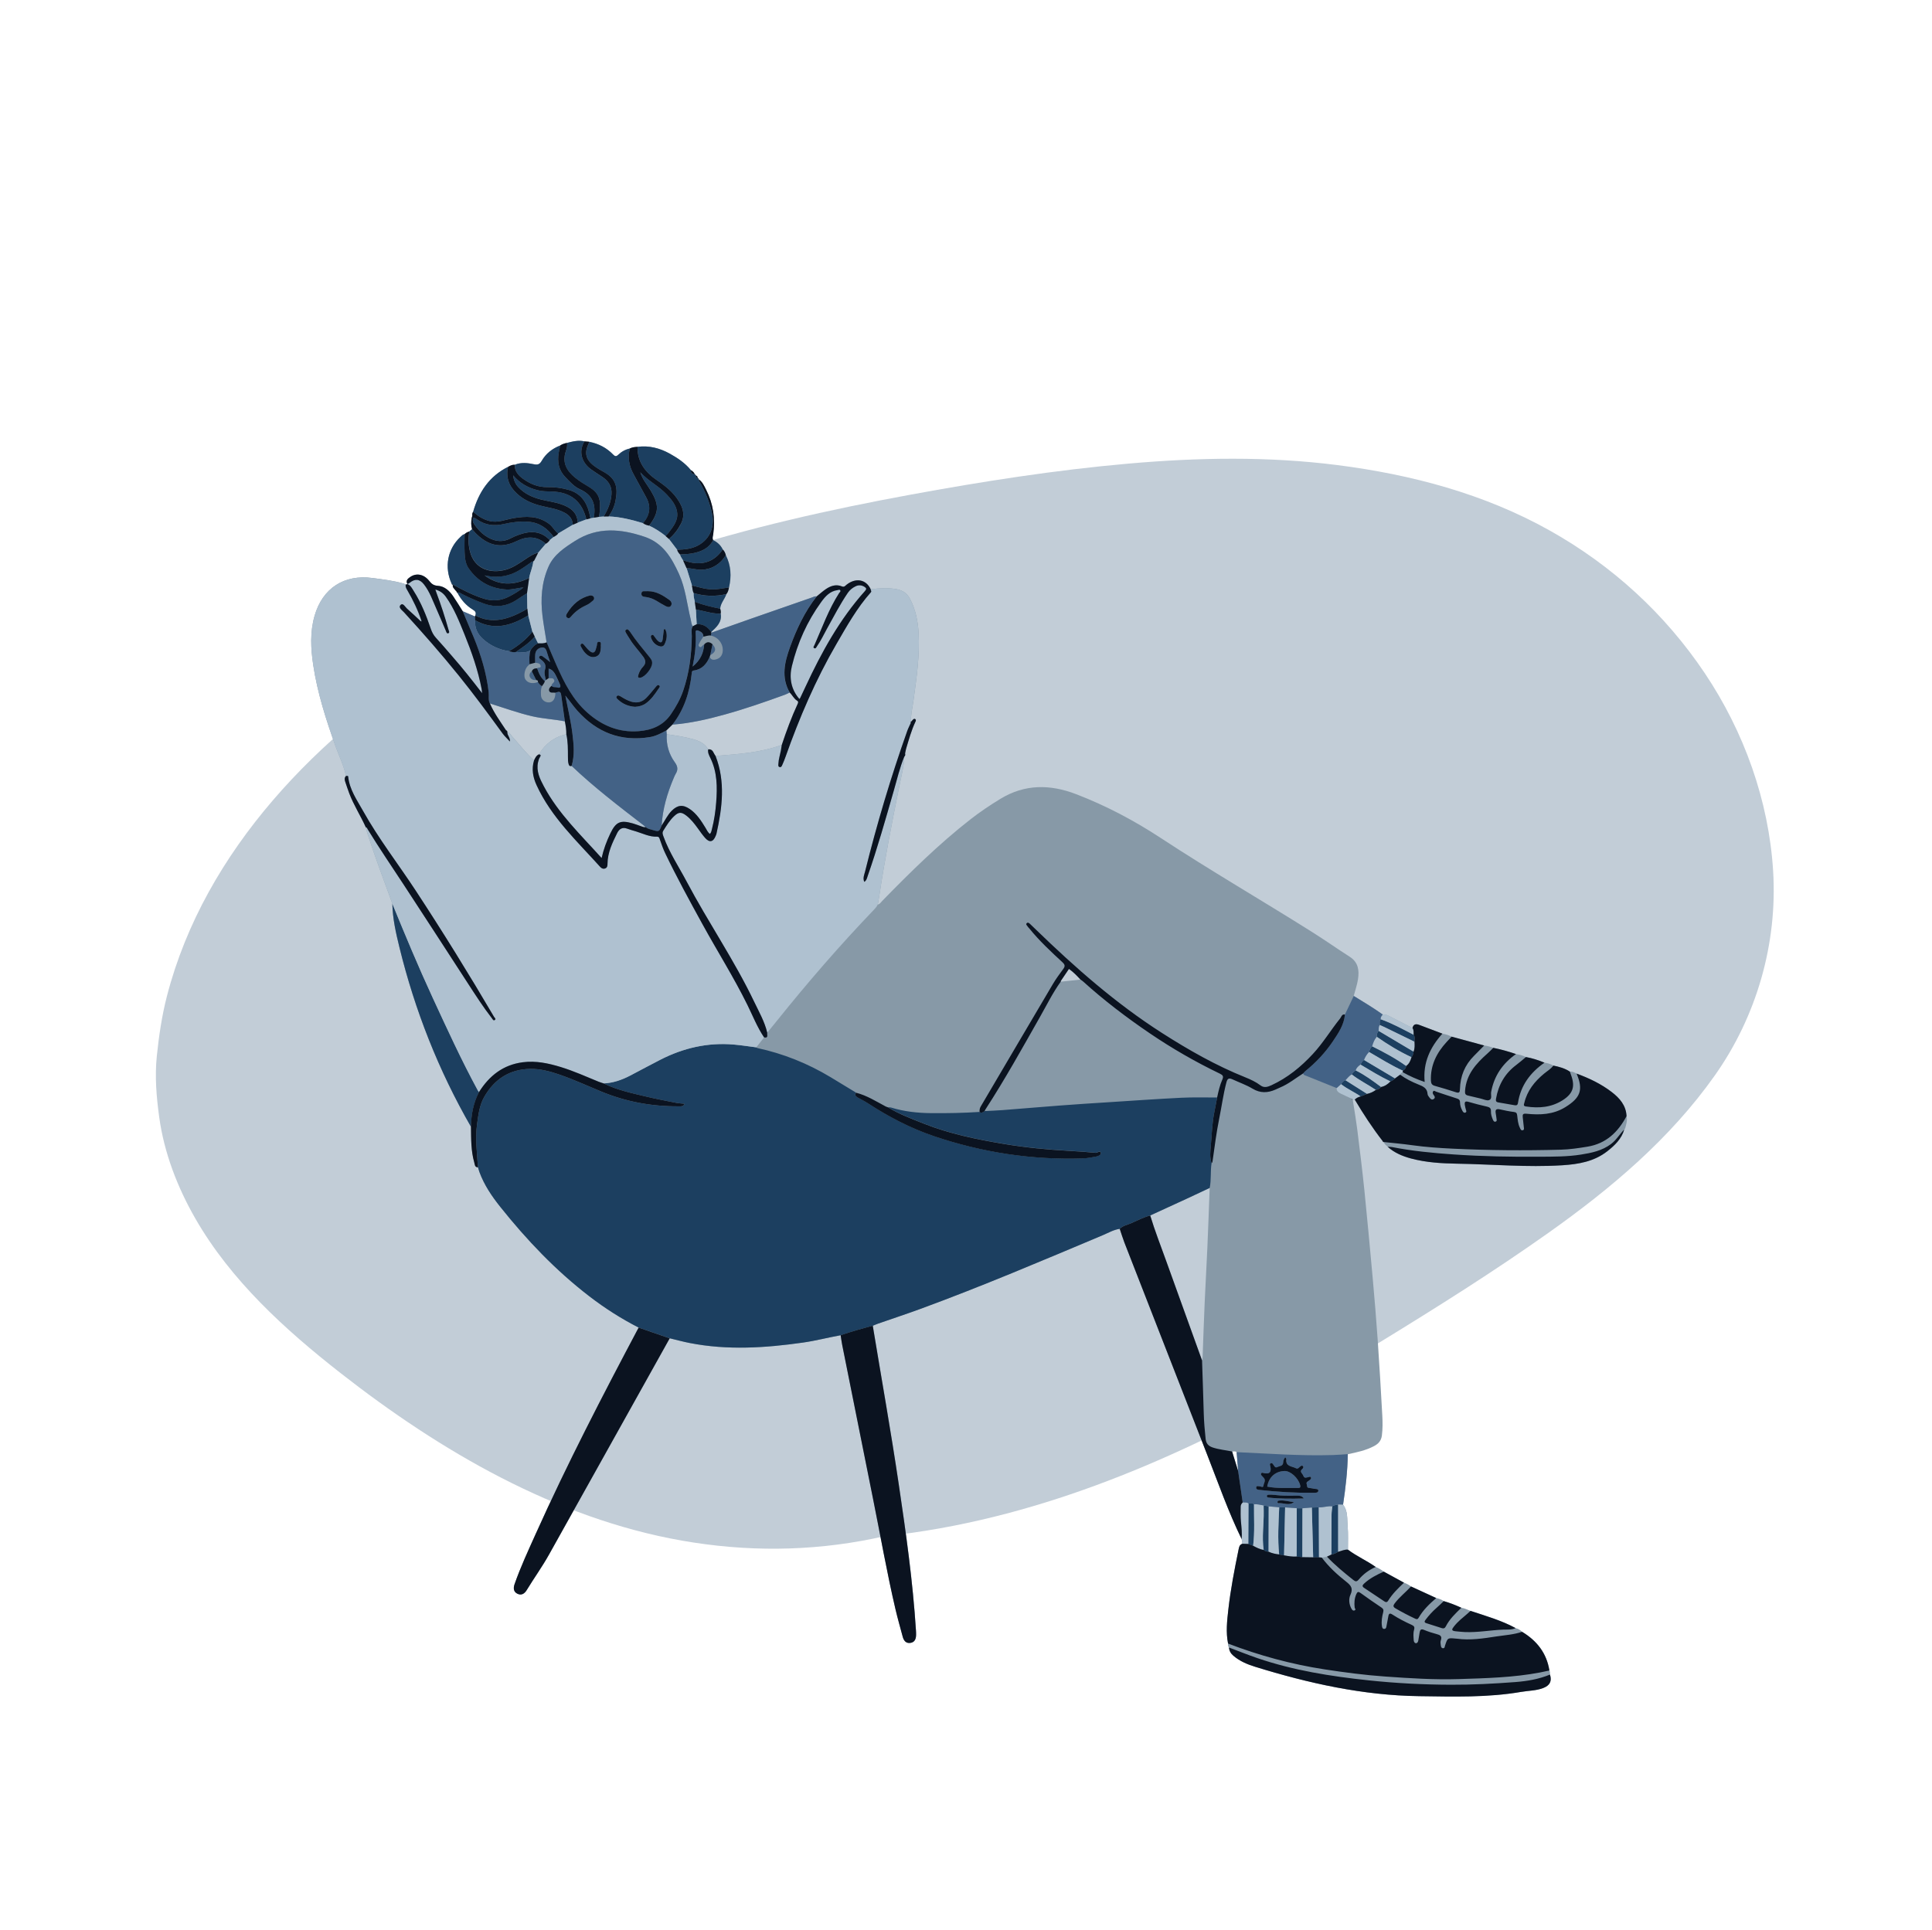 <svg xmlns="http://www.w3.org/2000/svg" xmlns:xlink="http://www.w3.org/1999/xlink" width="1013" zoomAndPan="magnify" viewBox="0 0 759.75 759" height="1012" preserveAspectRatio="xMidYMid meet" version="1.0"><defs><clipPath id="b64aa18547"><path d="M 61 180 L 698 180 L 698 610 L 61 610 Z M 61 180 " clip-rule="nonzero"/></clipPath><clipPath id="21f4b477e9"><path d="M 0.652 413.531 L 413.781 0.402 L 759.023 345.648 L 345.898 758.773 Z M 0.652 413.531 " clip-rule="nonzero"/></clipPath><clipPath id="9708f6ba9c"><path d="M 0.652 413.531 L 413.781 0.402 L 759.023 345.648 L 345.898 758.773 Z M 0.652 413.531 " clip-rule="nonzero"/></clipPath><clipPath id="e48c48f413"><path d="M 122 173 L 640 173 L 640 667.898 L 122 667.898 Z M 122 173 " clip-rule="nonzero"/></clipPath><clipPath id="211f1ce15a"><path d="M 135 173 L 640 173 L 640 667.898 L 135 667.898 Z M 135 173 " clip-rule="nonzero"/></clipPath></defs><g clip-path="url(#b64aa18547)"><g clip-path="url(#21f4b477e9)"><g clip-path="url(#9708f6ba9c)"><path fill="#c2cdd7" d="M 609.297 208.602 C 583.539 194.188 555.004 186.652 525.91 182.934 C 498.668 179.453 471.09 179.949 443.777 182.352 C 415.008 184.883 386.383 189.367 357.988 194.586 C 294.535 206.246 229.949 223.297 174.754 257.836 C 125.559 288.621 80.508 334.203 65.633 391.855 C 63.645 399.562 62.496 407.449 61.672 415.355 C 60.828 423.43 61.516 431.422 62.613 439.438 C 64.535 453.5 69.82 467.141 76.879 479.406 C 90.836 503.664 112.043 522.961 133.852 540.031 C 173.094 570.758 218.422 597.207 268.09 605.973 C 293.188 610.402 318.453 610.305 343.449 605.191 C 344.918 604.895 346.379 604.57 347.836 604.23 C 362.352 602.746 376.762 600.102 390.832 596.625 C 445.008 583.234 495.5 556.832 542.812 527.836 C 565.18 514.129 587.52 500.086 608.922 484.914 C 633.66 467.375 656.742 447.926 674.344 423.016 C 690.809 399.715 699.027 371.117 697.277 342.629 C 695.57 314.914 685.844 287.848 670.422 264.828 C 654.715 241.383 633.918 222.379 609.297 208.602 Z M 609.297 208.602 " fill-opacity="1" fill-rule="nonzero"/></g></g></g><g clip-path="url(#e48c48f413)"><path fill="#8799a7" d="M 639.617 439.02 C 639.43 434.785 636.898 431.938 633.797 429.547 C 629.633 426.336 624.918 424.109 620.008 422.289 C 619.152 421.891 618.336 421.344 617.324 421.52 C 615.352 420.211 613.121 419.605 610.836 419.137 C 609.762 418.484 608.594 418.133 607.348 417.996 C 604.992 417.016 602.574 416.211 600.043 415.777 C 598.82 415.137 597.5 414.82 596.148 414.621 C 593.23 413.605 590.254 412.777 587.223 412.16 C 586.066 411.707 584.875 411.367 583.641 411.238 C 579.371 410.082 575.098 408.918 570.828 407.762 C 569.699 407.133 568.473 406.781 567.199 406.594 C 564.145 405.438 561.086 404.273 558.031 403.129 C 556.746 402.652 555.789 402.883 555.441 404.379 C 552.875 403.059 550.32 401.742 547.754 400.422 C 546.48 399.77 545.266 398.93 543.727 399.066 C 540.051 396.441 536.18 394.133 532.34 391.766 C 532.91 389.57 533.68 387.398 534.031 385.16 C 534.555 381.707 534.172 378.508 530.789 376.34 C 525.781 373.141 520.918 369.699 515.879 366.535 C 496.172 354.121 476.012 342.453 456.539 329.664 C 446.062 322.781 434.965 316.91 423.23 312.395 C 412.996 308.449 403 308.344 393.352 314.25 C 389.289 316.734 385.359 319.359 381.613 322.289 C 369.152 332.02 357.93 343.082 346.926 354.367 C 346.414 354.891 346.027 355.625 345.199 355.777 C 345.375 354.715 345.574 353.664 345.738 352.605 C 347.906 338.078 350.73 323.68 353.637 309.289 C 354.418 305.418 355.469 301.566 355.609 297.586 C 356.051 297.262 355.992 296.816 355.91 296.363 C 356.062 295.766 356.121 295.16 356.297 294.555 C 357.383 290.961 358.359 287.344 359.961 283.934 C 360.133 283.574 360.285 283.164 359.961 282.906 C 359.527 282.57 359.156 282.883 358.852 283.234 C 358.664 283.457 358.465 283.68 358.277 283.898 C 358.277 283.898 358.277 283.887 358.277 283.887 C 358.27 283.887 358.27 283.898 358.258 283.898 C 358.117 281.039 358.863 278.277 359.234 275.477 C 360.426 266.641 361.746 257.82 361.23 248.871 C 360.961 244.25 360.039 239.734 357.859 235.559 C 356.762 233.457 355.047 232.219 352.715 231.777 C 349.25 231.109 345.809 231.367 342.344 231.777 C 342.332 231.824 342.332 231.883 342.344 231.93 C 342.332 231.883 342.332 231.836 342.344 231.777 C 340.57 227.926 336.59 227.133 332.961 229.91 C 332.391 230.34 331.992 231.055 331.035 230.656 C 328.867 229.758 326.812 230.363 324.969 231.555 C 323.605 232.43 322.402 233.562 321.121 234.578 C 320.383 234.449 319.777 234.844 319.137 235.066 C 311.145 237.832 303.152 240.621 295.172 243.41 C 289.992 245.219 284.824 247.051 279.656 248.883 C 279.621 249.254 279.574 249.629 279.539 250.004 C 279.887 250.074 280.227 250.188 280.543 250.316 C 280.215 250.188 279.887 250.074 279.539 250.004 C 279.574 249.629 279.621 249.254 279.656 248.883 C 279.656 248.789 279.645 248.707 279.656 248.613 C 281.754 246.641 283.984 244.715 283.387 241.355 C 282.129 241.402 280.891 241.262 279.68 241.055 C 280.891 241.273 282.129 241.402 283.387 241.355 C 283.504 240.691 283.422 240.051 283.191 239.418 C 283.355 237.227 284.988 235.66 285.629 233.68 C 286.246 232.918 286.48 232.008 286.645 231.078 C 287.684 226.711 287.449 222.477 285.395 218.414 C 285.312 218.543 285.219 218.648 285.137 218.777 C 285.219 218.648 285.312 218.543 285.395 218.414 C 285.195 217.539 284.848 216.758 284.184 216.129 C 283.398 214.426 282.035 213.293 280.414 212.43 C 280.004 211.684 280.344 210.938 280.449 210.203 C 281.324 204.074 280.484 198.207 277.684 192.676 C 276.902 191.145 276.215 189.488 274.672 188.473 C 274.707 188.184 274.66 187.973 274.301 188.078 C 274.418 187.449 273.984 187.203 273.531 186.957 C 273.52 186.711 273.414 186.562 273.145 186.574 C 272.945 185.766 272.316 185.348 271.676 184.926 C 269.398 182.148 266.484 180.168 263.402 178.461 C 259.461 176.281 255.246 175.16 250.699 175.766 C 250.688 177.168 250.836 178.461 251.152 179.664 C 250.836 178.461 250.688 177.168 250.699 175.766 C 249.672 175.848 248.645 175.906 247.699 176.41 C 245.926 176.781 244.387 177.645 243.102 178.883 C 242.297 179.652 241.809 179.512 241.105 178.789 C 238.539 176.117 235.379 174.508 231.762 173.785 C 231.469 174.566 231.098 175.348 230.828 176.141 C 231.086 175.348 231.457 174.578 231.762 173.785 C 231.121 173.727 230.469 173.668 229.824 173.621 C 227.469 173.059 225.215 173.633 222.965 174.227 C 222.031 174.426 221.109 174.672 220.305 175.23 C 217.191 176.41 214.656 178.406 213.012 181.262 C 212.172 182.723 211.367 182.91 209.863 182.594 C 207.402 182.078 204.871 181.789 202.43 182.816 C 201.449 182.758 200.621 183.188 199.805 183.645 C 192.398 187.344 188.266 193.586 186.062 201.332 C 185.688 201.812 185.664 202.359 185.734 202.934 C 185.898 203.012 186.016 203.117 186.086 203.258 C 186.016 203.129 185.898 203.023 185.734 202.934 C 185.652 203.199 185.582 203.469 185.504 203.738 C 185.246 205.23 185.199 206.711 185.652 208.184 C 185.305 208.461 184.953 208.754 184.605 209.035 C 183.891 209.223 183.25 209.547 182.738 210.086 C 182 210.199 181.547 210.75 181.047 211.215 C 175.992 215.93 174.652 223.047 177.602 229.547 C 177.719 229.746 177.719 230.121 178.105 229.98 C 177.848 231.02 178.664 231.566 179.156 232.254 C 179.297 232.406 179.434 232.547 179.586 232.699 C 179.574 232.699 179.574 232.699 179.562 232.699 C 179.551 232.918 179.645 233.07 179.879 233.105 C 179.879 233.105 179.891 233.188 179.891 233.188 C 181.312 235.906 183.309 238.184 185.875 239.758 C 187.031 240.469 187.309 240.984 186.938 242.102 C 186.891 242.23 186.832 242.371 186.785 242.5 C 185.176 241.812 183.578 241.133 181.969 240.445 C 180.73 238.484 179.539 236.48 178.234 234.566 C 176.773 232.418 174.828 230.598 172.215 230.434 C 170.523 230.328 169.727 229.676 168.805 228.508 C 166.707 225.859 163.754 225.277 161.328 226.957 C 160.418 227.586 159.438 228.348 160.219 229.723 C 160.219 229.723 160.219 229.746 160.219 229.746 C 159.996 229.805 159.777 229.875 159.555 229.934 C 159.273 229.793 159.02 229.617 158.727 229.535 C 154.711 228.379 150.57 227.891 146.453 227.344 C 135.309 225.859 126.84 231.391 123.727 242.207 C 121.883 248.602 122.219 255.078 123.188 261.543 C 124.832 272.523 128.219 283.023 131.926 293.445 C 133.328 297.363 135.184 301.121 136.094 305.207 C 135.426 305.883 135.473 306.664 135.754 307.48 C 136.277 309.023 136.781 310.562 137.352 312.078 C 139.113 316.711 141.82 320.891 143.852 325.395 C 144.074 326.246 144.246 327.109 144.527 327.949 C 147.527 337.215 150.992 346.305 154.293 355.453 C 154.398 361.32 155.691 367.004 157.082 372.641 C 163.172 397.469 172.457 421.039 185.223 443.223 C 185.281 447.949 185.176 452.684 186.516 457.281 C 186.738 458.055 186.668 459.16 187.965 459.137 C 188.152 459.746 188.301 460.352 188.512 460.945 C 190.379 466.07 193.379 470.492 196.762 474.727 C 207.145 487.738 218.543 499.734 231.785 509.895 C 237.875 514.574 244.305 518.684 251.141 522.172 C 236.977 548.902 223.07 575.754 210.668 603.348 C 207.738 609.871 204.719 616.348 202.359 623.105 C 201.836 624.621 201.883 626.09 203.492 626.875 C 205.102 627.656 206.305 626.805 207.145 625.426 C 210.004 620.723 213.234 616.254 215.918 611.438 C 222.16 600.211 228.438 589.008 234.703 577.785 C 244.258 560.656 253.812 543.523 263.367 526.406 C 266.004 527.039 268.617 527.75 271.277 528.273 C 286.105 531.168 300.938 530.199 315.754 528.098 C 320.758 527.387 325.637 526.094 330.605 525.207 C 330.805 526.453 330.953 527.715 331.199 528.949 C 335.227 549.113 339.25 569.289 343.32 589.453 C 346.25 603.969 348.781 618.566 352.164 632.988 C 353.016 636.617 354.043 640.211 355.012 643.816 C 355.41 645.285 356.25 646.43 357.93 646.23 C 359.703 646.023 360.25 644.68 360.262 643.059 C 360.262 642.484 360.262 641.914 360.215 641.355 C 358.98 622.008 356.273 602.824 353.426 583.664 C 350.344 562.883 346.648 542.195 343.23 521.461 C 343.93 521.18 344.617 520.875 345.328 520.621 C 350.871 518.695 356.461 516.863 361.965 514.832 C 386.164 505.953 409.883 495.848 433.637 485.859 C 435.828 484.938 437.918 483.676 440.344 483.352 C 440.895 482.766 441.559 482.395 442.258 482.102 C 441.559 482.395 440.895 482.766 440.344 483.352 C 440.953 485.137 441.488 486.945 442.164 488.695 C 453.039 516.582 463.926 544.469 474.797 572.359 C 479.125 583.441 483.059 594.68 488.285 605.391 C 488.379 606 488.473 606.617 488.566 607.234 C 487.375 607.598 487.258 608.625 487.047 609.629 C 485.449 617.41 483.934 625.203 483.047 633.105 C 482.543 637.539 482.043 642.02 482.941 646.488 C 482.895 647.035 482.883 647.586 483.305 648.027 C 483.398 649.359 484.004 650.387 485.031 651.262 C 487.539 653.418 490.523 654.656 493.582 655.602 C 514.617 662.113 535.992 666.875 558.125 667.164 C 571.52 667.34 584.957 667.773 598.258 665.473 C 601.117 664.984 604.082 665.031 606.832 663.98 C 609.504 662.965 610.344 661.262 609.527 658.672 C 609.551 658.133 609.598 657.586 609.309 657.082 C 608.234 650.246 604.383 645.367 598.574 641.867 C 597.863 641.121 596.988 640.664 596.008 640.387 C 590.406 637.34 584.293 635.637 578.285 633.629 C 577.105 633.176 575.961 632.566 574.691 632.395 C 572.438 631.379 570.141 630.469 567.773 629.777 C 566.863 629.207 565.895 628.773 564.82 628.578 C 561.508 627.059 558.207 625.543 554.891 624.027 C 554.051 623.383 553.129 622.895 552.141 622.543 C 549.492 621.098 546.832 619.641 544.184 618.191 C 543.203 617.457 542.164 616.805 541.008 616.348 C 537.508 613.852 533.52 612.148 530.078 609.547 C 530.055 606.465 530.227 603.371 529.961 600.328 C 529.703 597.457 530.125 594.375 528.164 591.844 C 529.156 585.262 529.926 578.66 530.031 571.996 C 533.555 571.25 537.078 570.527 540.32 568.812 C 542.047 567.902 543.156 566.711 543.422 564.621 C 543.75 562.02 543.727 559.441 543.586 556.863 C 543.039 546.887 542.457 536.91 541.766 526.945 C 541.207 518.871 540.531 510.805 539.809 502.742 C 538.77 491.227 537.707 479.711 536.539 468.191 C 535.711 460.152 534.719 452.125 533.715 444.109 C 533.297 440.785 532.738 437.48 532.211 434.168 C 532.129 433.617 532.035 433.082 531.953 432.535 C 531.965 432.535 531.965 432.535 531.965 432.535 C 531.965 432.535 531.953 432.523 531.953 432.523 C 532.234 432.523 532.504 432.523 532.781 432.523 C 536.168 438.18 539.75 443.699 543.809 448.906 C 543.832 449.113 543.926 449.242 544.148 449.23 C 544.461 450.035 545.117 450.551 545.734 451.098 C 548.383 453.48 551.578 454.797 554.949 455.707 C 560.855 457.281 566.934 457.633 572.988 457.738 C 586.766 457.961 600.535 459.23 614.336 458.367 C 620.73 457.973 626.938 456.91 632.141 452.812 C 635.02 450.551 637.668 448.02 638.754 444.32 C 638.859 444.156 638.977 443.992 639.082 443.828 C 639.523 442.23 640.039 440.68 639.617 439.02 Z M 222.707 288.812 C 217.938 289.852 214.426 292.605 211.906 296.723 C 210.891 297.203 210.445 298.148 210.016 299.094 C 206.781 296.211 204.18 292.734 201.289 289.535 C 200.762 288.953 200.449 288.102 199.504 288.02 L 199.48 288.031 C 199.562 287.633 199.398 287.387 199 287.285 C 196.738 283.84 194.277 280.504 192.617 276.688 C 192.246 275.977 192.164 275.23 192.164 274.473 C 192.176 275.23 192.246 275.977 192.617 276.688 C 198.137 278.414 203.574 280.41 209.234 281.73 C 213.48 282.723 217.844 282.895 222.102 283.734 C 221.613 280.258 221.121 276.793 220.645 273.316 C 221.121 276.793 221.613 280.258 222.102 283.734 C 222.465 285.406 222.73 287.086 222.707 288.812 C 223.211 291.016 223.316 293.258 223.328 295.5 C 223.305 293.258 223.211 291.016 222.707 288.812 Z M 417.211 385.777 C 418.246 384.227 419.309 382.676 420.359 381.121 C 422.062 382.301 423.477 383.793 424.887 385.301 C 422.309 385.578 419.719 385.859 417.141 386.141 C 417.152 386.012 417.152 385.871 417.211 385.777 Z M 281.766 250.973 C 282.047 251.168 282.305 251.379 282.535 251.613 C 282.305 251.379 282.035 251.168 281.766 250.973 Z M 280.844 250.445 C 281.078 250.551 281.301 250.68 281.512 250.809 C 281.301 250.68 281.078 250.551 280.844 250.445 Z M 281.406 297.344 C 280.543 296.363 280.449 294.531 278.523 294.738 C 278.324 295.695 278.605 296.547 278.977 297.363 C 278.605 296.547 278.324 295.707 278.512 294.738 C 277.227 292.5 275.059 291.473 272.75 290.809 C 269.293 289.828 265.746 289.289 262.191 288.812 C 262.145 288.309 262.098 287.82 262.051 287.32 C 262.844 286.547 263.637 285.789 264.43 285.02 C 264.758 284.613 265.059 284.18 265.352 283.758 C 265.047 284.18 264.746 284.602 264.43 285.02 C 271.395 284.484 278.16 282.953 284.871 281.086 C 292.91 278.848 300.797 276.117 308.637 273.27 C 309.289 273.035 309.895 272.699 310.527 272.406 C 308.555 268.977 308.18 265.559 308.625 262.137 C 308.18 265.559 308.555 268.977 310.527 272.406 C 311.574 273.387 312.16 274.809 313.43 275.578 C 314.027 275.941 313.887 276.375 313.664 276.863 C 311.238 282.113 309.242 287.527 307.422 293 C 299.023 296.105 290.191 296.629 281.406 297.344 Z M 458.535 495.824 C 456.422 489.93 454.125 484.098 452.316 478.098 C 450.973 478.449 449.691 478.949 448.43 479.512 C 449.691 478.949 450.973 478.449 452.316 478.098 C 457.191 475.859 462.07 473.629 466.945 471.379 C 469.875 470.023 472.781 468.637 475.695 467.27 C 475.406 475.043 475.137 482.824 474.797 490.598 C 474.484 497.926 474.039 505.254 473.723 512.578 C 473.41 519.664 473.188 526.746 472.918 533.816 C 472.906 534.25 472.77 534.68 472.699 535.102 C 467.973 522.008 463.246 508.926 458.535 495.824 Z M 486.898 578.613 C 486.102 576.047 485.309 573.488 484.516 570.922 C 485.125 570.945 485.766 570.723 486.301 571.191 C 486.5 573.664 486.699 576.137 486.898 578.613 C 487.492 582.73 488.086 586.84 488.684 590.957 C 488.086 586.84 487.492 582.73 486.898 578.613 Z M 486.898 578.613 " fill-opacity="1" fill-rule="nonzero"/></g><path fill="#1c3f60" d="M 251.141 522.184 C 244.305 518.695 237.875 514.586 231.785 509.906 C 218.543 499.734 207.145 487.75 196.762 474.738 C 193.379 470.504 190.391 466.082 188.512 460.957 C 188.301 460.363 188.141 459.758 187.965 459.148 C 187.59 453.504 186.82 447.879 187.602 442.184 C 188.117 438.484 188.523 434.785 190.414 431.473 C 194.426 424.426 200.484 420.539 208.59 420.434 C 212.547 420.387 216.453 421.438 220.223 422.754 C 225.766 424.691 231.109 427.145 236.535 429.383 C 246.23 433.387 256.332 435.219 266.797 435.16 C 267.672 435.16 268.676 435.359 269.227 434.168 C 268 434.027 266.867 433.98 265.77 433.758 C 261.816 432.977 257.859 432.219 253.941 431.285 C 248.305 429.941 242.613 428.742 237.363 426.141 C 241.105 425.965 244.551 424.762 247.828 423.047 C 251.746 420.992 255.645 418.895 259.586 416.863 C 268.676 412.195 278.301 409.965 288.547 410.852 C 291.496 411.109 294.426 411.578 297.379 411.949 C 297.539 412.055 297.68 412.207 297.855 412.242 C 308.074 414.449 317.656 418.297 326.613 423.688 C 329.965 425.707 333.301 427.75 336.637 429.77 C 335.949 430.75 336.543 431.25 337.336 431.695 C 338.656 432.441 340.02 433.105 341.293 433.934 C 349.426 439.242 358.012 443.723 367.191 446.84 C 386.199 453.281 405.766 456.277 425.855 455.613 C 427.477 455.555 429.098 455.23 430.707 454.961 C 431.652 454.797 433.02 454.379 432.879 453.492 C 432.68 452.301 431.57 453.48 430.836 453.41 C 427.324 453.059 423.801 452.836 420.277 452.637 C 411.773 452.16 403.312 451.344 394.914 449.941 C 384.133 448.145 373.445 445.965 363.238 441.914 C 358.43 440 353.578 438.203 349.133 435.496 C 349.562 435.543 350.031 435.52 350.438 435.648 C 355.609 437.234 360.902 437.797 366.281 437.844 C 372.594 437.891 378.895 437.785 385.195 437.363 C 385.977 437.984 386.547 437.387 387.168 437.027 C 389.559 436.898 391.961 436.828 394.355 436.641 C 401.902 436.059 409.438 435.402 416.988 434.832 C 423.277 434.355 429.578 433.945 435.875 433.551 C 445.445 432.93 455.012 432.266 464.59 431.785 C 469.258 431.555 473.945 431.707 478.625 431.684 C 478.273 433.539 477.961 435.391 477.574 437.234 C 476.664 441.625 476.547 446.105 476.164 450.539 C 475.965 452.812 475.66 455.184 476.453 457.457 C 475.918 460.703 476.383 464.027 475.707 467.258 C 472.793 468.625 469.887 470.012 466.957 471.367 C 462.082 473.617 457.203 475.848 452.328 478.086 C 449.645 478.777 447.207 480.117 444.672 481.191 C 443.191 481.82 441.523 482.102 440.344 483.352 C 437.918 483.676 435.84 484.938 433.637 485.859 C 409.883 495.848 386.164 505.953 361.965 514.832 C 356.461 516.852 350.871 518.684 345.328 520.621 C 344.617 520.863 343.93 521.18 343.23 521.461 C 338.98 522.578 334.758 523.758 330.605 525.195 C 325.648 526.082 320.758 527.375 315.754 528.086 C 300.938 530.199 286.105 531.156 271.277 528.262 C 268.617 527.75 266.004 527.027 263.367 526.395 C 259.273 524.996 255.211 523.594 251.141 522.184 Z M 157.082 372.652 C 163.172 397.48 172.457 421.051 185.223 443.234 C 185.305 438.449 186.156 433.852 188.383 429.57 C 188.23 429.371 188.059 429.184 187.941 428.977 C 181.453 417.039 175.809 404.68 170.113 392.359 C 164.5 380.211 159.355 367.855 154.293 355.473 C 154.398 361.32 155.703 367.016 157.082 372.652 Z M 258.469 188.977 C 262.352 191.613 265.957 194.59 267.953 199.035 C 268.98 201.332 269.004 203.668 267.836 205.953 C 266.645 208.289 265.082 210.328 263.066 212.008 C 264.137 213.422 265.199 214.82 266.273 216.234 C 269.121 216.152 271.965 215.918 274.5 214.555 C 279.34 211.953 281.289 206.98 279.84 201.156 C 278.828 197.051 277.238 193.152 275.094 189.488 C 274.906 189.176 274.812 188.801 274.672 188.461 C 274.672 188.461 274.695 188.484 274.695 188.484 C 274.555 188.348 274.43 188.219 274.289 188.078 C 274.289 188.078 274.312 188.113 274.312 188.113 C 273.809 187.891 273.543 187.504 273.531 186.945 C 273.531 186.945 273.555 186.969 273.555 186.969 C 273.414 186.828 273.285 186.699 273.145 186.562 C 273.145 186.562 273.168 186.574 273.168 186.574 C 272.199 186.457 271.617 185.977 271.688 184.914 C 269.41 182.137 266.496 180.156 263.414 178.449 C 259.473 176.27 255.258 175.148 250.711 175.754 C 250.641 181.719 253.742 185.777 258.469 188.977 Z M 192.363 204.902 C 195.699 205.777 198.676 204.367 201.789 203.84 C 206.746 202.988 211.543 202.816 215.859 206.023 C 217.293 207.098 218.078 208.766 219.488 209.852 C 221.414 208.707 223.352 207.551 225.273 206.41 C 225.137 204.086 223.863 202.629 221.855 201.578 C 218.777 199.98 215.336 199.688 212.066 198.777 C 208.73 197.855 205.711 196.457 203.152 194.027 C 200.098 191.133 198.836 187.762 199.805 183.621 C 192.398 187.32 188.266 193.562 186.062 201.309 C 187.918 202.93 189.891 204.262 192.363 204.902 Z M 230.629 176.922 C 230.047 179.875 231.68 181.848 233.875 183.445 C 235.039 184.285 236.312 185.008 237.57 185.719 C 242.18 188.289 243.09 191.648 242.051 196.98 C 241.621 199.199 240.676 201.297 239.309 203.152 C 243.977 203.281 248.434 204.484 252.879 205.789 C 255.551 202.711 256.133 199.359 254.141 195.707 C 252.484 192.676 250.824 189.629 249.168 186.594 C 247.418 183.387 246.754 180.016 247.711 176.422 C 245.938 176.793 244.398 177.656 243.113 178.895 C 242.309 179.664 241.82 179.523 241.117 178.801 C 238.551 176.129 235.391 174.52 231.773 173.797 C 231.387 174.82 230.852 175.836 230.629 176.922 Z M 184.789 216.676 C 186.527 224.039 193.309 225.73 199.176 223.969 C 201.883 223.152 204.156 221.578 206.469 220.027 C 208.09 218.941 209.699 217.82 211.648 217.379 C 212.641 216.211 213.633 215.055 214.621 213.887 C 211.074 210.762 207.203 210.879 203.211 212.816 C 199.398 214.66 195.594 215.207 191.652 213.211 C 189.246 211.988 187.344 210.191 185.629 208.16 C 185.281 208.438 184.93 208.73 184.582 209.012 C 184.09 211.578 184.195 214.133 184.789 216.676 Z M 178.129 229.957 C 178.129 229.957 178.094 229.934 178.094 229.934 C 182.012 232.09 185.98 234.133 190.285 235.488 C 193.809 236.594 197.109 236.27 200.309 234.59 C 202.258 233.562 204.156 232.441 205.883 231.066 L 205.895 231.074 C 203.645 231.203 201.473 231.984 199.164 231.859 C 192.887 231.484 187.953 228.73 184.359 223.621 C 183.039 221.754 182.82 219.5 182.727 217.297 C 182.621 214.902 182.715 212.488 182.727 210.098 C 181.992 210.211 181.535 210.762 181.035 211.227 C 175.98 215.941 174.641 223.059 177.59 229.559 C 177.766 229.676 177.941 229.816 178.129 229.957 Z M 205.781 188.395 C 208.59 190.398 211.684 191.672 215.289 191.602 C 218.043 191.543 220.805 191.906 223.5 192.652 C 228.156 193.934 230.582 197.203 231.703 201.672 C 231.891 202.406 232.02 203.152 232.172 203.887 C 232.625 203.809 233.094 203.738 233.547 203.656 C 233.559 203.527 233.559 203.398 233.582 203.281 C 234.387 198.359 232.953 194.66 228.109 192.5 C 225.789 191.461 224.062 189.512 222.301 187.668 C 219.652 184.902 219.113 181.602 219.734 177.996 C 219.895 177.062 220.129 176.152 220.328 175.23 C 217.215 176.41 214.68 178.406 213.035 181.262 C 212.195 182.723 211.391 182.91 209.887 182.594 C 207.426 182.078 204.895 181.789 202.453 182.816 C 202.336 185.383 203.902 187.062 205.781 188.395 Z M 222.5 177.551 C 220.969 182.035 222.883 185.277 226.207 187.938 C 227.863 189.27 229.707 190.398 231.539 191.496 C 236.312 194.332 236.207 197.402 235.762 202.02 C 235.719 202.453 235.613 202.887 235.531 203.316 C 236.16 203.27 236.801 203.223 237.434 203.176 C 239.008 200.48 240.219 197.668 240.465 194.508 C 240.711 191.391 239.332 189.176 236.777 187.551 C 235.344 186.629 233.934 185.684 232.531 184.707 C 229.195 182.371 227.152 178.02 229.836 173.609 C 227.48 173.047 225.227 173.621 222.977 174.215 C 223.176 175.371 222.848 176.504 222.5 177.551 Z M 275.969 224.098 C 273.938 224.191 272.012 223.469 269.996 223.492 C 270.695 225.754 271.395 228.02 272.105 230.281 C 275.188 231.055 278.254 232.055 281.488 231.789 C 283.227 231.648 284.941 231.309 286.668 231.066 C 287.707 226.699 287.473 222.465 285.43 218.402 C 283.215 221.859 280.168 223.898 275.969 224.098 Z M 185.863 239.734 C 187.02 240.445 187.297 240.961 186.926 242.078 C 193.645 245.594 199.84 243.516 205.918 240.27 C 206.422 240.004 206.887 239.676 207.367 239.371 C 207.332 237.355 207.285 235.324 207.25 233.305 C 206.082 234.051 204.883 234.75 203.75 235.547 C 199.562 238.484 195.129 239.129 190.273 237.355 C 187.297 236.27 184.406 235.02 181.605 233.562 C 181.082 233.293 180.59 232.723 179.879 233.152 C 181.301 235.883 183.297 238.16 185.863 239.734 Z M 271.875 217.727 C 270.402 217.973 268.887 217.973 267.395 218.078 C 267.566 218.977 268.188 219.652 268.605 220.422 C 270.238 220.855 271.84 221.402 273.531 221.52 C 278.16 221.836 281.637 219.875 284.207 216.117 C 283.422 214.414 282.059 213.281 280.438 212.418 C 278.641 215.895 275.418 217.133 271.875 217.727 Z M 283.41 241.355 C 280.039 241.484 276.902 240.305 273.648 239.711 C 273.75 241.648 273.855 243.598 273.961 245.535 C 276.516 245.336 278.266 246.641 279.668 248.613 C 281.777 246.641 283.996 244.715 283.41 241.355 Z M 272.762 233.27 C 272.68 234.461 272.957 235.594 273.215 236.734 C 276.457 237.949 279.82 238.754 283.203 239.43 C 283.363 237.238 285 235.672 285.641 233.691 C 281.324 234.695 277.02 234.578 272.762 233.27 Z M 518.688 612.566 C 518.664 606.012 518.633 599.453 518.609 592.895 C 517.699 592.918 516.789 592.941 515.879 592.965 C 516.051 599.5 516.215 606.047 516.391 612.578 C 517.16 612.578 517.93 612.566 518.688 612.566 Z M 509.949 593.246 C 509.938 599.582 509.914 605.918 509.902 612.254 C 510.652 612.336 511.398 612.426 512.145 612.52 C 512.156 606.102 512.18 599.688 512.191 593.27 C 511.445 593.258 510.699 593.246 509.949 593.246 Z M 504.957 611.809 C 505.098 605.508 505.227 599.219 505.367 592.918 C 504.594 592.906 503.824 592.895 503.043 592.883 C 502.766 599.066 502.379 605.25 503.008 611.438 C 503.664 611.562 504.305 611.68 504.957 611.809 Z M 498.867 610.363 C 498.879 604.41 498.902 598.461 498.914 592.508 C 498.25 592.395 497.57 592.266 496.906 592.148 C 496.918 592.906 496.93 593.652 496.941 594.41 C 497.023 599.488 496.172 604.562 496.93 609.652 C 497.48 610.152 498.133 610.375 498.867 610.363 Z M 490.957 591.355 C 490.934 596.676 490.91 601.996 490.887 607.316 C 491.516 607.562 492.16 607.809 492.789 608.039 C 493.477 602.602 493.082 597.141 493.137 591.68 C 492.484 591.098 491.68 591.461 490.957 591.355 Z M 548.594 424.18 C 544.531 421.762 540.461 419.336 536.398 416.922 C 535.688 417.34 535.363 418.055 534.988 418.73 C 538.863 421.051 542.723 423.41 546.797 425.371 C 547.496 425.137 548.066 424.691 548.594 424.18 Z M 543.109 427.551 C 539.91 425.172 536.715 422.801 533.109 421.027 C 532.457 421.414 531.93 421.938 531.535 422.582 C 534.512 424.926 537.93 426.582 541.043 428.695 C 541.871 428.566 542.57 428.203 543.109 427.551 Z M 527.359 426.43 C 529.738 428.344 532.586 429.512 535.07 431.285 C 535.922 430.945 536.762 430.609 537.613 430.27 C 534.777 428.473 531.941 426.676 529.109 424.879 C 528.258 425.102 527.789 425.754 527.359 426.43 Z M 526.227 610.375 C 526.227 604.168 526.215 597.957 526.215 591.75 C 525.457 592.02 524.582 591.949 523.918 592.52 C 523.812 593.582 523.637 594.656 523.625 595.719 C 523.578 600.969 523.578 606.219 523.555 611.473 C 524.535 611.309 525.398 610.887 526.227 610.375 Z M 189.922 251.355 C 192.84 253.98 196.293 255.57 200.18 256.141 C 203.668 254.109 206.793 251.66 209.348 248.496 C 208.801 246.352 208.254 244.215 207.703 242.066 C 201.078 246.105 194.266 248.148 186.879 243.98 C 186.574 246.98 187.777 249.418 189.922 251.355 Z M 210.281 250.422 C 208.137 252.883 205.453 254.68 202.793 256.492 C 204.754 256.363 206.816 257.086 208.625 255.742 C 209.395 254.613 210.27 253.586 211.602 253.07 C 211.156 252.184 210.727 251.309 210.281 250.422 Z M 538.371 413.781 C 542.746 416.336 547.062 419.031 551.684 421.145 C 552.395 420.727 552.863 420.117 552.957 419.277 C 548.754 416.258 544.195 413.84 539.586 411.543 C 538.91 412.148 538.617 412.941 538.371 413.781 Z M 541.395 407.809 C 545.746 410.844 550.238 413.617 555.078 415.836 C 555.641 415.219 555.789 414.438 555.883 413.652 C 551.309 410.934 546.738 408.215 542.164 405.496 C 541.477 406.117 541.418 406.957 541.395 407.809 Z M 555.918 407.027 C 551.672 404.844 547.508 402.523 542.98 400.922 C 542.27 401.578 542.676 402.43 542.559 403.188 C 543.191 403.457 543.832 403.711 544.449 404.016 C 548.383 405.93 552.312 407.844 556.246 409.77 C 556.199 408.836 556.539 407.867 555.918 407.027 Z M 208.395 221.473 C 206.07 223.105 203.785 224.785 201.078 225.766 C 197.625 227.016 194.137 227.098 190.578 226.293 C 196.199 230.48 202.07 230.281 208.09 227.309 C 208.473 225.102 209.512 223.059 209.711 220.809 C 209.141 220.773 208.812 221.191 208.395 221.473 Z M 263.02 209.441 C 264.836 207.016 266.809 204.59 266.25 201.273 C 265.781 198.566 264.055 196.492 262.246 194.555 C 259.156 191.215 254.934 189.211 251.875 185.824 L 251.852 185.848 C 252.621 188.555 254.523 190.633 255.926 192.988 C 259.285 198.672 259.227 201.508 255.281 206.758 C 257.617 207.844 259.773 209.234 261.781 210.844 C 262.191 210.387 262.645 209.945 263.02 209.441 Z M 216.969 193.316 C 215.184 193.27 213.328 193.27 211.531 192.84 C 207.68 191.895 204.391 190.051 201.777 186.957 C 202.012 188.742 202.594 190.27 203.809 191.578 C 206.223 194.18 209.293 195.582 212.641 196.445 C 215.324 197.133 218.102 197.426 220.727 198.348 C 224.191 199.559 227.012 201.391 227.188 205.57 C 228.32 205.148 229.453 204.719 230.582 204.297 C 228.855 197.145 224.398 193.527 216.969 193.316 Z M 207.738 205.219 C 204.461 204.996 201.219 205.383 198.02 206.129 C 194.301 206.992 190.809 206.582 187.637 204.32 C 187.195 204.004 186.738 203.609 186.109 203.68 C 185.723 204.637 185.934 205.418 186.539 206.281 C 187.719 207.961 189.082 209.488 190.73 210.633 C 193.844 212.816 197.227 213.633 200.867 211.707 C 201.93 211.145 203.039 210.68 204.168 210.281 C 208.566 208.73 212.723 208.742 216.188 212.441 C 216.699 212.031 217.215 211.613 217.727 211.203 C 215.242 207.797 212.066 205.523 207.738 205.219 Z M 207.738 205.219 " fill-opacity="1" fill-rule="nonzero"/><path fill="#afc1d0" d="M 300.48 408.066 C 299.453 409.359 298.426 410.668 297.402 411.961 C 294.461 411.59 291.52 411.121 288.57 410.863 C 278.324 409.977 268.699 412.207 259.609 416.875 C 255.668 418.895 251.77 421.004 247.852 423.059 C 244.57 424.773 241.129 425.977 237.387 426.152 C 236.73 425.93 236.055 425.742 235.414 425.484 C 230.5 423.469 225.648 421.285 220.562 419.723 C 215.707 418.238 210.773 417.168 205.629 417.832 C 197.879 418.824 192.422 423.141 188.383 429.57 C 188.23 429.371 188.059 429.184 187.941 428.977 C 181.453 417.039 175.809 404.68 170.113 392.359 C 164.5 380.211 159.355 367.855 154.293 355.473 C 150.992 346.328 147.516 337.238 144.527 327.973 C 144.258 327.133 144.074 326.27 143.852 325.418 C 144.328 325.465 144.398 325.895 144.586 326.199 C 149.137 333.633 154.059 340.82 158.832 348.113 C 167.289 361.016 175.668 373.992 184.078 386.934 C 187.078 391.543 190.039 396.176 193.426 400.527 C 193.715 400.898 194.008 401.613 194.566 401.227 C 195.188 400.809 194.473 400.328 194.266 399.965 C 184.441 383.223 174.219 366.711 163.566 350.469 C 156.672 339.945 148.902 329.98 142.754 318.965 C 140.363 314.68 137.434 310.574 136.91 305.453 C 136.875 305.078 136.359 305.277 136.07 305.219 C 135.16 301.121 133.293 297.363 131.902 293.457 C 128.195 283.035 124.809 272.535 123.152 261.555 C 122.184 255.09 121.848 248.613 123.691 242.219 C 126.805 231.402 135.273 225.871 146.418 227.355 C 150.535 227.902 154.676 228.391 158.691 229.547 C 158.984 229.629 159.238 229.816 159.52 229.945 C 159.32 230.832 159.766 231.52 160.184 232.23 C 162.414 236.059 164.328 240.027 165.715 244.238 C 165.645 244.309 165.574 244.379 165.504 244.449 C 163.695 242.77 161.934 241.043 160.066 239.43 C 159.297 238.766 158.469 236.992 157.512 237.926 C 156.449 238.953 158.086 240.004 158.832 240.82 C 166.262 248.953 173.52 257.227 180.438 265.801 C 186.398 273.188 192.023 280.832 197.613 288.508 C 198.371 289.559 199.375 290.445 200.484 291.66 C 200.621 289.969 199.352 289.219 199.492 288.02 C 200.438 288.102 200.75 288.953 201.277 289.535 C 204.168 292.734 206.758 296.211 210.004 299.094 C 208.977 302.477 209.547 305.684 210.984 308.824 C 216.805 321.531 226.93 330.891 236.043 341.027 C 236.582 341.625 237.328 341.926 238.109 341.543 C 238.832 341.191 238.891 340.445 238.891 339.734 C 238.938 335.359 240.781 331.543 242.66 327.738 C 243.488 326.07 244.711 325.219 246.66 325.965 C 247.781 326.387 248.949 326.688 250.09 327.039 C 252.797 327.867 255.375 329.207 258.305 329.105 C 259.156 329.07 259.273 329.605 259.496 330.258 C 260.137 332.102 260.777 333.969 261.629 335.719 C 266.145 345.125 271.16 354.285 276.18 363.422 C 282.012 374.062 288.512 384.344 293.891 395.254 C 296.012 399.559 297.773 404.062 300.48 408.066 Z M 345.75 352.594 C 347.918 338.066 350.742 323.668 353.648 309.277 C 354.43 305.395 355.48 301.555 355.617 297.562 C 353.812 301.938 352.75 306.547 351.441 311.074 C 348.223 322.301 345.059 333.539 341.199 344.574 C 340.918 345.383 340.766 346.281 339.867 346.875 C 339.215 345.418 339.867 344.086 340.172 342.836 C 344.816 324.133 350.301 305.684 356.75 287.539 C 357.148 286.422 357.719 285.359 358.199 284.273 C 357.918 284.074 358.035 283.969 358.277 283.887 C 358.277 283.887 358.258 283.922 358.258 283.922 C 358.105 281.051 358.863 278.285 359.234 275.477 C 360.426 266.641 361.746 257.82 361.23 248.871 C 360.961 244.25 360.039 239.734 357.859 235.559 C 356.762 233.457 355.047 232.219 352.715 231.777 C 349.25 231.109 345.809 231.367 342.344 231.777 C 342.273 232.184 342.832 232.512 342.398 232.988 C 336.941 239.117 332.961 246.27 328.879 253.293 C 320.688 267.391 314.293 282.324 308.859 297.68 C 308.484 298.754 308.051 299.805 307.586 300.844 C 307.387 301.273 307.188 301.895 306.523 301.707 C 305.883 301.52 306.023 300.961 306.047 300.445 C 306.141 298.66 306.699 296.98 307.027 295.242 C 307.164 294.508 307.258 293.746 307.375 293 C 298.977 296.094 290.145 296.617 281.359 297.332 C 285.301 307.469 284.008 317.668 281.742 327.879 C 281.672 328.184 281.547 328.473 281.43 328.766 C 280.438 331.238 278.977 331.555 277.238 329.57 C 276.203 328.379 275.293 327.086 274.371 325.801 C 273.027 323.945 271.629 322.148 269.797 320.762 C 267.895 319.324 266.855 319.371 265.141 320.969 C 263.355 322.629 262.121 324.68 260.836 326.723 C 260.312 327.551 260.613 328.262 260.895 329.059 C 263.168 335.348 266.879 340.879 269.984 346.734 C 278.441 362.723 288.742 377.68 296.551 394.027 C 298.449 398.008 300.68 401.867 301.695 406.234 C 302.965 404.668 304.238 403.117 305.496 401.543 C 317.598 386.453 330.242 371.844 343.625 357.879 C 344.242 357.238 344.828 356.582 345.188 355.766 C 345.387 354.703 345.586 353.652 345.75 352.594 Z M 160.207 229.734 C 161.492 230.234 162.027 231.449 162.691 232.488 C 165.633 237.098 167.629 242.16 169.391 247.309 C 169.844 248.637 170.453 249.816 171.43 250.879 C 173.625 253.246 175.691 255.719 177.824 258.148 C 181.816 262.699 185.582 267.445 189.562 272.629 C 189.457 271.742 189.445 271.32 189.363 270.914 C 187.941 263.551 185.48 256.523 182.68 249.605 C 180.59 244.449 178.559 239.254 175.281 234.684 C 174.312 233.328 173.066 232.383 171.176 231.859 C 171.387 232.477 171.488 232.828 171.617 233.152 C 173.414 237.938 174.988 242.793 176.367 247.715 C 176.496 248.195 176.879 248.801 176.297 249.047 C 175.656 249.324 175.504 248.543 175.328 248.137 C 174.09 245.301 172.938 242.43 171.664 239.617 C 170.16 236.281 168.992 232.77 166.695 229.84 C 164.98 227.656 163.184 227.504 161.012 229.266 C 160.781 229.453 160.465 229.547 160.184 229.688 C 160.207 229.711 160.207 229.734 160.207 229.734 Z M 529.949 600.316 C 529.691 597.445 530.113 594.363 528.152 591.832 C 527.508 591.809 526.867 591.785 526.227 591.762 C 526.227 597.969 526.238 604.18 526.238 610.387 C 527.508 610.082 528.699 609.43 530.066 609.547 C 530.043 606.453 530.215 603.359 529.949 600.316 Z M 487.887 592.613 C 487.875 594.574 487.809 596.523 487.992 598.484 C 488.203 600.781 488.461 603.082 488.273 605.402 C 488.367 606.012 488.461 606.629 488.555 607.234 C 489.336 607.258 490.105 607.281 490.887 607.305 C 490.91 601.984 490.934 596.664 490.957 591.344 C 490.281 590.77 489.453 591.051 488.684 590.945 C 488.25 591.426 487.898 591.926 487.887 592.613 Z M 547.773 400.398 C 546.504 399.746 545.289 398.906 543.75 399.043 C 543.375 399.617 542.758 400.082 542.992 400.91 C 547.508 402.512 551.684 404.832 555.93 407.016 C 555.871 406.105 556.047 405.16 555.465 404.344 C 552.898 403.035 550.332 401.719 547.773 400.398 Z M 527.324 430.199 C 528.723 430.887 530.156 431.52 531.582 432.172 C 531.699 432.289 531.816 432.406 531.93 432.512 C 531.93 432.512 531.918 432.5 531.918 432.5 C 532.199 432.5 532.48 432.5 532.75 432.5 C 533.391 431.844 534.195 431.496 535.07 431.273 C 532.598 429.512 529.738 428.332 527.359 426.43 C 526.785 426.945 526.203 427.457 525.633 427.973 C 525.539 429.207 526.414 429.746 527.324 430.199 Z M 523.625 595.719 C 523.637 594.645 523.812 593.582 523.918 592.52 C 522.121 592.266 520.395 593.023 518.609 592.895 C 518.633 599.453 518.664 606.012 518.688 612.566 C 519.051 612.602 519.426 612.648 519.785 612.684 C 520.461 612.555 521.141 612.426 521.828 612.301 C 522.41 612.02 522.984 611.75 523.566 611.473 C 523.578 606.219 523.578 600.969 523.625 595.719 Z M 504.957 611.809 C 506.59 612.09 508.223 612.395 509.902 612.254 C 509.914 605.918 509.938 599.582 509.949 593.246 C 508.422 593.141 506.895 593.023 505.367 592.918 C 505.227 599.207 505.098 605.508 504.957 611.809 Z M 512.145 612.52 C 513.555 612.543 514.98 612.566 516.391 612.578 C 516.215 606.047 516.051 599.5 515.879 592.965 C 514.652 593.07 513.414 593.164 512.191 593.27 C 512.18 599.688 512.156 606.102 512.145 612.52 Z M 498.867 610.363 C 500.184 610.98 501.586 611.262 503.008 611.438 C 502.379 605.25 502.766 599.066 503.043 592.883 C 501.668 592.766 500.289 592.637 498.914 592.52 C 498.902 598.473 498.879 604.422 498.867 610.363 Z M 492.789 608.039 C 494.105 608.73 495.414 609.453 496.93 609.652 C 496.172 604.574 497.035 599.5 496.941 594.41 C 496.93 593.652 496.918 592.906 496.906 592.148 C 495.66 591.902 494.434 591.586 493.137 591.68 C 493.082 597.141 493.477 602.602 492.789 608.039 Z M 538.371 413.781 C 537.473 414.68 536.832 415.742 536.387 416.922 C 540.461 419.336 544.52 421.762 548.594 424.18 C 549.258 423.688 549.922 423.211 550.574 422.719 C 550.738 422.219 551.137 421.949 551.59 421.742 C 551.625 421.543 551.66 421.344 551.695 421.156 C 547.062 419.031 542.758 416.336 538.371 413.781 Z M 543.109 427.551 C 544.59 427.258 545.758 426.43 546.785 425.371 C 542.699 423.41 538.852 421.051 534.977 418.73 C 534.184 419.348 533.367 419.965 533.121 421.027 C 536.715 422.801 539.91 425.172 543.109 427.551 Z M 537.602 430.27 C 538.863 429.988 540.004 429.477 541.043 428.707 C 537.93 426.582 534.512 424.938 531.535 422.594 C 530.543 423.176 529.855 424.062 529.098 424.891 C 531.941 426.676 534.777 428.473 537.602 430.27 Z M 211.602 253.07 C 212.734 253.082 213.875 253.199 214.949 252.664 C 214.402 249.176 213.746 245.707 213.328 242.195 C 212.523 235.57 212.965 229.047 215.707 222.863 C 217.809 218.102 222.031 215.383 226.184 212.734 C 234.969 207.133 244.164 207.973 253.52 211.145 C 260.695 213.574 264.125 219.383 266.996 225.707 C 269.586 231.402 270.156 237.645 271.629 243.645 C 271.852 244.555 271.852 245.523 272.422 246.328 C 272.934 246.059 273.461 245.801 273.973 245.535 C 273.867 243.598 273.762 241.648 273.656 239.711 C 273.52 238.719 273.367 237.715 273.227 236.723 C 272.969 235.582 272.68 234.449 272.77 233.258 C 272.305 232.324 272.316 231.273 272.117 230.281 C 271.418 228.02 270.719 225.754 270.008 223.48 C 269.539 222.453 269.074 221.426 268.605 220.41 C 268.188 219.641 267.578 218.965 267.395 218.066 C 266.902 217.516 266.473 216.945 266.273 216.223 C 265.199 214.809 264.137 213.41 263.066 212 C 262.633 211.613 262.191 211.227 261.758 210.844 C 259.75 209.234 257.605 207.844 255.258 206.758 C 254.395 206.582 253.566 206.34 252.879 205.777 C 248.434 204.473 243.977 203.27 239.309 203.141 C 238.68 203.152 238.062 203.164 237.434 203.164 C 236.801 203.211 236.16 203.258 235.531 203.305 C 234.867 203.422 234.199 203.527 233.535 203.645 C 233.082 203.727 232.613 203.797 232.16 203.875 C 231.633 204.016 231.109 204.156 230.582 204.297 C 229.453 204.719 228.32 205.148 227.188 205.57 C 226.547 205.848 225.918 206.117 225.273 206.398 C 223.34 207.539 221.414 208.695 219.488 209.84 C 219.043 210.48 218.355 210.809 217.727 211.203 C 217.215 211.613 216.699 212.031 216.188 212.441 C 215.766 213.023 215.289 213.551 214.633 213.887 C 213.645 215.055 212.652 216.211 211.66 217.379 C 211.145 218.391 210.621 219.406 210.109 220.422 C 209.969 220.551 209.84 220.68 209.699 220.809 C 209.699 220.809 209.723 220.797 209.723 220.797 C 209.523 223.047 208.496 225.09 208.102 227.297 C 207.82 229.289 207.543 231.297 207.262 233.293 C 207.297 235.312 207.344 237.344 207.379 239.359 C 207.496 240.258 207.609 241.156 207.727 242.043 C 208.277 244.191 208.824 246.328 209.371 248.473 C 209.688 249.117 209.992 249.758 210.305 250.398 C 210.727 251.309 211.156 252.184 211.602 253.07 Z M 541.395 407.809 C 540.461 408.895 539.957 410.188 539.586 411.543 C 544.207 413.84 548.754 416.258 552.957 419.277 C 554.168 418.438 554.672 417.18 555.066 415.836 C 550.25 413.617 545.746 410.844 541.395 407.809 Z M 544.449 404.004 C 543.832 403.699 543.191 403.457 542.559 403.176 C 542.035 403.875 542.188 404.703 542.152 405.484 C 546.727 408.203 551.297 410.922 555.871 413.641 C 556.387 412.383 556.316 411.062 556.234 409.746 C 552.312 407.832 548.395 405.906 544.449 404.004 Z M 314.727 274.508 C 315.426 273.023 316.125 271.531 316.828 270.039 C 323.09 256.57 330.184 243.621 340.184 232.477 C 340.871 231.707 340.742 231.332 340.031 230.879 C 338.875 230.145 337.676 230.027 336.438 230.645 C 335.227 231.238 334.199 232.043 333.43 233.188 C 330.371 237.691 327.875 242.523 325.238 247.285 C 323.953 249.605 322.848 252.02 321.305 254.203 C 321.039 254.59 320.816 255.277 320.199 254.961 C 319.637 254.672 320.129 254.145 320.281 253.805 C 323.348 246.887 325.879 239.711 330.012 233.293 C 330.23 232.941 330.758 232.641 330.406 232.16 C 330.137 231.801 329.707 232.078 329.344 232.137 C 326.371 232.535 324.539 234.625 322.953 236.816 C 317.422 244.426 313.641 252.906 311.426 262.008 C 310.305 266.617 311.074 271.18 314.398 274.996 C 314.504 274.797 314.645 274.668 314.727 274.508 Z M 223.652 300.703 C 223.316 299.723 223.34 298.73 223.34 297.738 C 223.328 294.75 223.375 291.754 222.707 288.801 C 217.938 289.84 214.426 292.594 211.906 296.711 C 212.57 296.793 212.816 297.051 212.383 297.703 C 211.961 298.344 211.742 299.059 211.578 299.805 C 210.809 303.363 212.312 306.363 213.887 309.324 C 219.617 320.082 228.391 328.391 236.582 337.504 C 237.375 334.016 238.539 330.914 239.977 327.902 C 242.191 323.246 243.941 322.465 248.891 323.887 C 249.914 324.18 250.918 324.59 251.934 324.938 C 252.586 325.16 253.219 325.488 253.953 325.348 C 253.66 325.102 253.383 324.844 253.09 324.609 C 243.406 317.145 233.676 309.711 224.797 301.262 C 224.25 301.414 223.887 301.379 223.652 300.703 Z M 264.148 318.906 C 266.449 316.594 268.559 316.375 271.266 318.23 C 274.008 320.105 275.723 322.836 277.426 325.602 C 277.941 326.43 278.301 327.387 279.176 328.031 C 279.738 327.398 279.82 326.711 279.98 326.059 C 280.855 322.629 281.371 319.129 281.637 315.602 C 282.094 309.641 282.082 303.734 279.363 298.172 C 278.84 297.098 278.242 296.023 278.512 294.738 C 277.227 292.5 275.059 291.473 272.75 290.809 C 269.293 289.828 265.746 289.289 262.191 288.812 C 261.969 292.871 263.008 296.582 265.398 299.875 C 266.473 301.355 266.727 302.758 265.723 304.344 C 265.387 304.867 265.164 305.477 264.918 306.059 C 262.387 312.02 260.578 318.16 260.195 324.668 C 261.512 322.746 262.469 320.574 264.148 318.906 Z M 264.148 318.906 " fill-opacity="1" fill-rule="nonzero"/><path fill="#436286" d="M 279.68 248.883 C 284.848 247.062 290.016 245.219 295.195 243.41 C 303.176 240.621 311.168 237.844 319.16 235.066 C 319.801 234.844 320.418 234.449 321.145 234.578 C 316.418 240.598 313.211 247.422 310.633 254.555 C 308.496 260.469 307.086 266.434 310.527 272.406 C 309.895 272.699 309.277 273.023 308.637 273.27 C 300.797 276.129 292.91 278.859 284.871 281.086 C 278.172 282.953 271.395 284.484 264.43 285.02 C 269.039 279.117 271.195 272.277 272 264.938 C 272.059 264.367 272.012 263.84 272.852 263.738 C 276.098 263.305 277.895 261.133 279.094 258.312 C 279.469 259.43 280.297 259.652 281.336 259.418 C 282.828 259.094 283.809 258.207 284.125 256.699 C 284.742 253.68 282.664 250.656 279.562 250.004 C 279.598 249.629 279.645 249.254 279.68 248.883 Z M 490.957 591.355 C 491.68 591.473 492.484 591.098 493.137 591.68 C 494.422 591.598 495.66 591.902 496.906 592.148 C 497.57 592.266 498.25 592.395 498.914 592.508 C 500.289 592.625 501.668 592.754 503.043 592.871 C 503.812 592.883 504.582 592.895 505.367 592.906 C 506.895 593.012 508.422 593.129 509.949 593.234 C 510.699 593.246 511.445 593.246 512.191 593.258 C 513.414 593.152 514.652 593.059 515.879 592.953 C 516.789 592.93 517.699 592.906 518.609 592.883 C 520.395 593.023 522.121 592.254 523.918 592.508 C 524.582 591.938 525.457 592.008 526.215 591.738 C 526.855 591.762 527.496 591.785 528.141 591.809 C 529.133 585.227 529.902 578.625 530.008 571.961 C 528.059 572.09 526.109 572.266 524.16 572.324 C 511.516 572.719 498.914 571.75 486.301 571.18 C 486.5 573.652 486.699 576.125 486.898 578.602 C 487.492 582.707 488.086 586.828 488.684 590.945 C 489.441 591.062 490.27 590.781 490.957 591.355 Z M 505.879 573.91 C 505.457 576.887 508.086 576.676 509.672 577.527 C 510.418 577.922 510.812 577.246 511.293 576.863 C 511.609 576.617 511.98 576.359 512.309 576.605 C 512.773 576.957 512.527 577.48 512.203 577.75 C 510.812 578.879 512.25 579.559 512.551 580.445 C 512.973 581.68 513.836 581.098 514.57 581.004 C 514.922 580.957 515.316 580.633 515.551 581.133 C 515.762 581.562 515.41 581.844 515.141 582.09 C 514.863 582.348 514.547 582.555 514.223 582.754 C 513.438 583.258 514.035 583.887 514.035 584.469 C 514.035 585.18 514.5 585.238 515.051 585.285 C 515.609 585.332 516.168 585.473 516.73 585.578 C 517.383 585.707 518.469 585.531 518.457 586.336 C 518.445 587.223 517.383 587.164 516.637 587.176 C 509.496 587.246 502.367 586.84 495.273 586.035 C 494.621 585.965 493.887 585.871 494.035 584.996 C 494.164 584.293 494.844 584.609 495.309 584.609 C 495.855 584.609 496.742 585.344 496.871 584.363 C 497 583.371 497.91 582.348 497.012 581.309 C 496.719 580.969 496.395 580.676 496.102 580.34 C 495.879 580.082 495.797 579.766 496.02 579.477 C 496.254 579.172 496.559 579.301 496.871 579.383 C 499.219 579.965 500.105 579.09 499.566 576.723 C 499.473 576.289 499.207 575.836 499.754 575.566 C 500.289 575.309 500.512 575.801 500.793 576.137 C 501.199 576.641 501.41 577.527 502.367 577.035 C 503.254 576.582 504.582 576.734 504.641 575.172 C 504.664 574.527 504.875 573.828 505.48 573.211 C 505.656 573.523 505.902 573.734 505.879 573.91 Z M 498.855 589.066 C 498.527 589.031 498.203 588.938 498.18 588.555 C 498.156 588.039 498.551 587.969 498.938 587.945 C 500.512 587.867 502.074 588.145 503.641 588.25 C 505.832 588.391 508.051 588.309 510.254 588.32 C 511.059 588.32 511.875 588.285 512.762 589.43 C 507.852 589.547 503.348 589.582 498.855 589.066 Z M 502.719 591.262 C 502.496 591.285 502.309 590.98 502.367 590.699 C 502.473 590.223 502.891 590.258 503.266 590.223 C 505.156 590.035 506.965 590.652 508.844 590.84 C 506.859 592.406 504.746 591.051 502.719 591.262 Z M 186.285 250.715 C 189.129 257.633 191.277 264.738 192.141 272.195 C 192.316 273.691 191.871 275.254 192.629 276.676 C 198.148 278.402 203.586 280.398 209.246 281.719 C 213.492 282.711 217.844 282.883 222.113 283.727 C 221.625 280.246 221.133 276.781 220.656 273.305 C 220.422 271.578 219.336 272.277 218.414 272.5 C 218.391 274.832 217.504 276.176 215.941 276.281 C 214.309 276.387 212.828 275.172 212.746 273.574 C 212.676 272.324 212.629 271.074 213.141 269.887 C 212.465 269.488 211.973 268.918 211.543 268.277 C 209.418 269.07 207.621 268.707 206.645 267.297 C 205.859 266.176 206.223 263.492 207.332 262.195 C 207.609 261.871 207.926 261.578 208.23 261.273 C 208.184 259.418 208.02 257.551 208.637 255.73 C 206.84 257.086 204.766 256.352 202.805 256.48 C 201.895 256.629 201.043 256.398 200.203 256.129 C 196.305 255.559 192.863 253.969 189.945 251.344 C 187.789 249.406 186.598 246.969 186.902 243.969 C 186.867 243.469 186.832 242.977 186.797 242.477 C 185.188 241.789 183.59 241.109 181.98 240.422 C 183.402 243.852 184.871 247.273 186.285 250.715 Z M 527.359 426.43 C 527.789 425.742 528.258 425.102 529.109 424.879 C 529.867 424.062 530.555 423.164 531.547 422.582 C 531.941 421.926 532.469 421.414 533.121 421.027 C 533.379 419.965 534.184 419.348 534.977 418.73 C 535.352 418.055 535.676 417.328 536.387 416.922 C 536.832 415.742 537.473 414.68 538.371 413.781 C 538.605 412.941 538.91 412.148 539.586 411.543 C 539.957 410.188 540.461 408.895 541.395 407.809 C 541.418 406.957 541.477 406.117 542.164 405.484 C 542.199 404.691 542.047 403.875 542.57 403.176 C 542.688 402.418 542.281 401.566 542.992 400.91 C 542.77 400.094 543.375 399.617 543.75 399.043 C 540.074 396.418 536.203 394.109 532.363 391.742 C 531.207 394.18 530.055 396.605 528.887 399.043 C 528.535 403.105 526.309 406.359 524.148 409.582 C 521.152 414.051 517.465 417.938 513.266 421.332 C 512.973 421.566 512.762 421.879 512.516 422.16 C 512.516 422.836 513.055 422.918 513.52 423.105 C 517.559 424.727 521.594 426.348 525.633 427.973 C 526.203 427.457 526.773 426.945 527.359 426.43 Z M 218.812 261.684 C 221.867 268.59 225.227 275.312 231.051 280.422 C 236.754 285.441 243.324 288.195 250.988 287.633 C 256.145 287.262 260.684 285.523 263.801 280.973 C 265.781 278.078 267.484 275.066 268.617 271.766 C 271.008 264.785 271.953 257.574 272.023 250.223 C 272.035 248.93 271.629 247.562 272.422 246.34 C 271.852 245.535 271.852 244.566 271.629 243.656 C 270.156 237.656 269.586 231.414 266.996 225.719 C 264.113 219.395 260.695 213.586 253.52 211.156 C 244.164 207.984 234.969 207.145 226.184 212.746 C 222.031 215.395 217.82 218.113 215.707 222.875 C 212.977 229.059 212.523 235.582 213.328 242.207 C 213.758 245.707 214.402 249.188 214.949 252.676 C 216.234 255.672 217.492 258.695 218.812 261.684 Z M 251.852 266.57 C 250.895 266.758 250.742 266.316 250.988 265.5 C 251.375 264.273 252.004 263.141 252.855 262.23 C 254.152 260.879 253.859 259.629 252.926 258.332 C 251.234 255.977 249.18 253.887 247.652 251.391 C 247.164 250.586 246.625 249.793 246.16 248.977 C 245.914 248.543 245.621 248.02 246.23 247.645 C 246.836 247.273 247.117 247.867 247.477 248.184 C 247.617 248.312 247.734 248.461 247.828 248.625 C 250.008 251.961 252.598 254.984 255.098 258.09 C 255.762 258.918 256.52 259.746 256.402 260.855 C 256.391 262.852 253.66 266.211 251.852 266.57 Z M 233.512 234.844 C 233.758 235.348 233.605 235.883 233.184 236.223 C 232.461 236.816 231.738 237.492 230.898 237.867 C 228.496 238.941 226.383 240.352 224.668 242.371 C 224.285 242.828 223.828 243.469 223.094 243 C 222.266 242.477 222.672 241.766 223.023 241.18 C 225.172 237.645 228.098 235.125 232.113 234.168 C 232.754 234.227 233.266 234.355 233.512 234.844 Z M 263.25 235.988 C 263.93 236.469 264.371 237.355 263.918 238.16 C 263.402 239.082 262.445 238.742 261.734 238.391 C 260.496 237.773 259.344 237.016 258.152 236.316 C 256.895 235.582 255.562 235.043 254.105 234.855 C 253.23 234.738 252.156 234.715 252.238 233.492 C 252.332 232.113 253.52 232.664 254.301 232.547 C 254.488 232.512 254.676 232.547 254.875 232.547 C 258.129 232.547 260.73 234.203 263.25 235.988 Z M 243.113 275.23 C 242.73 274.879 242.086 274.414 242.59 273.828 C 243.02 273.328 243.641 273.645 244.129 273.957 C 245.469 274.773 246.789 275.566 248.352 276.012 C 250.688 276.688 252.609 276.094 254.223 274.461 C 255.504 273.164 256.602 271.695 257.789 270.316 C 258.152 269.898 258.598 269.219 259.156 269.559 C 259.867 269.992 259.203 270.551 258.922 270.984 C 257.535 273.082 256.098 275.148 254 276.652 C 252.715 277.574 251.281 277.914 249.754 278.031 C 247.219 277.879 244.992 276.945 243.113 275.23 Z M 234.457 258.254 C 232.637 258.941 231.145 257.949 229.953 256.641 C 229.336 255.953 228.879 255.09 228.414 254.273 C 228.227 253.945 228.238 253.492 228.613 253.258 C 228.996 253.012 229.324 253.27 229.59 253.562 C 230.305 254.355 230.934 255.242 231.738 255.941 C 233.148 257.18 234.047 256.828 234.422 254.996 C 234.469 254.75 234.516 254.496 234.621 254.273 C 234.91 253.598 234.539 252.277 235.742 252.465 C 236.695 252.617 236.137 253.75 236.312 254.438 C 236.219 255.965 236.125 257.621 234.457 258.254 Z M 261.348 253.41 C 260.883 254.414 259.926 254.438 259.062 254.121 C 257.641 253.598 256.648 252.535 256.109 251.121 C 255.949 250.691 255.75 250.074 256.355 249.793 C 256.895 249.547 257.102 250.062 257.371 250.41 C 257.824 251.008 258.234 251.672 258.793 252.148 C 259.855 253.035 260.438 252.758 260.602 251.367 C 260.754 250.086 260.918 248.801 261.07 247.527 C 261.246 247.527 261.43 247.539 261.605 247.539 C 262.539 249.5 262.234 251.473 261.348 253.41 Z M 255.586 289.934 C 244.129 291.836 234.715 288.125 227.035 279.547 C 225.344 277.668 223.969 275.547 222.312 273.621 C 223.27 278.613 224.469 283.504 225.09 288.508 C 225.613 292.781 226.066 297.039 224.785 301.273 C 233.664 309.723 243.395 317.145 253.078 324.621 C 253.379 324.855 253.66 325.113 253.941 325.359 C 254.664 326.047 255.633 326.176 256.52 326.441 C 259.156 327.238 259.168 327.227 260.195 324.68 C 260.578 318.172 262.387 312.031 264.918 306.07 C 265.164 305.488 265.398 304.891 265.723 304.355 C 266.738 302.77 266.484 301.367 265.398 299.887 C 263.008 296.594 261.969 292.883 262.191 288.824 C 262.145 288.32 262.098 287.832 262.051 287.332 C 259.996 288.426 257.93 289.547 255.586 289.934 Z M 214.645 267.504 C 214.332 266.152 213.887 264.703 214.309 263.41 C 214.949 261.414 213.945 260.34 212.594 259.324 C 212.219 259.047 211.777 258.766 212.066 258.289 C 212.406 257.738 213.012 257.926 213.422 258.195 C 214.309 258.789 215.125 259.477 216.34 260.422 C 215.824 258.883 215.43 257.832 215.125 256.746 C 214.82 255.648 214.438 254.531 213.094 254.68 C 211.672 254.844 210.656 255.789 210.48 257.273 C 210.34 258.391 210.434 259.547 210.434 260.68 C 211.367 260.797 212.465 260.832 212.629 261.984 C 212.758 262.895 211.578 262.371 211.227 262.871 C 211.859 264.785 212.676 266.594 214.262 267.926 C 214.391 267.797 214.52 267.656 214.645 267.504 Z M 274.707 248.125 C 273.996 247.844 273.461 247.797 273.52 248.836 C 273.797 253.234 273.309 257.574 272.34 262.207 C 275.375 259.793 276.645 256.898 276.902 253.48 C 276.75 253.586 276.598 253.691 276.434 253.805 C 276.016 254.109 275.734 254.867 275.047 254.379 C 274.406 253.91 274.859 253.281 275.082 252.84 C 275.488 251.996 276.062 251.238 276.562 250.457 C 276.598 249.164 275.77 248.555 274.707 248.125 Z M 219 270.41 C 220.281 270.785 220.656 270.234 220.082 269.035 C 219.465 267.727 218.953 266.363 218.227 265.113 C 217.727 264.25 217.086 263.375 215.707 263.023 C 215.707 264.402 215.707 265.59 215.707 266.781 C 216.465 266.898 217.445 266.457 217.891 267.398 C 218.309 268.297 217.27 268.648 216.98 269.289 C 216.91 269.453 216.898 269.652 216.863 269.84 C 217.445 270.48 218.297 270.199 219 270.41 Z M 279.293 257.691 C 281.535 256.492 281.801 255.184 280.168 253.41 C 279.875 254.844 279.586 256.27 279.293 257.691 Z M 510.383 585.273 C 511.199 585.285 511.516 585.078 511.27 584.168 C 510.523 581.309 507.441 578.496 505.039 578.602 C 501.445 578.754 498.902 581.074 498.32 584.75 C 502.32 585.543 506.355 585.191 510.383 585.273 Z M 208.383 266.27 C 208.824 267.227 209.781 267.586 210.855 267.504 C 210.281 266.363 209.699 265.207 209.129 264.062 C 208.359 264.625 208.008 265.465 208.383 266.27 Z M 208.383 266.27 " fill-opacity="1" fill-rule="nonzero"/><g clip-path="url(#211f1ce15a)"><path fill="#0b1320" d="M 598.551 641.855 C 604.359 645.355 608.211 650.234 609.285 657.07 C 608.047 657.34 606.82 657.621 605.586 657.852 C 595.051 659.848 584.352 660.105 573.688 660.445 C 564.016 660.758 554.344 660.117 544.695 659.441 C 536.691 658.879 528.734 657.828 520.824 656.617 C 507.84 654.621 495.203 651.18 482.93 646.477 C 482.02 642.008 482.531 637.539 483.035 633.094 C 483.922 625.191 485.438 617.398 487.035 609.617 C 487.246 608.613 487.363 607.586 488.555 607.223 C 489.336 607.246 490.105 607.27 490.887 607.293 C 491.516 607.539 492.16 607.785 492.789 608.016 C 494.105 608.707 495.414 609.43 496.93 609.629 C 497.48 610.141 498.133 610.352 498.879 610.352 C 500.195 610.969 501.598 611.25 503.02 611.426 C 503.664 611.539 504.316 611.668 504.957 611.785 C 506.59 612.066 508.223 612.371 509.902 612.242 C 510.652 612.324 511.398 612.418 512.145 612.496 C 513.555 612.52 514.98 612.543 516.391 612.555 C 517.16 612.555 517.918 612.543 518.688 612.543 C 519.051 612.578 519.426 612.625 519.785 612.66 C 522.504 616.277 525.828 619.336 529.352 622.113 C 531.254 623.605 532.211 624.773 531.055 627.293 C 530.297 628.961 530.484 631.027 531.465 632.789 C 531.699 633.223 532.105 633.688 532.691 633.43 C 533.355 633.141 532.762 632.695 532.715 632.312 C 532.504 630.527 532.609 628.797 533.332 627.105 C 533.773 626.078 534.148 625.93 535.082 626.617 C 537.742 628.555 540.449 630.422 543.18 632.254 C 543.926 632.754 544.184 633.211 543.949 634.109 C 543.48 635.883 543.168 637.703 543.434 639.547 C 543.504 640.059 543.609 640.77 544.414 640.711 C 545.047 640.664 545.137 640.129 545.23 639.605 C 545.465 638.297 545.746 637 545.969 635.695 C 546.141 634.633 546.598 634.445 547.508 635.031 C 549.957 636.617 552.547 637.957 555.195 639.148 C 556.152 639.582 556.363 640.082 556.082 641.062 C 555.684 642.414 555.848 643.828 555.941 645.215 C 555.977 645.707 556.246 646.312 556.805 646.336 C 557.367 646.359 557.633 645.801 557.738 645.285 C 557.938 644.234 558.078 643.164 558.266 642.113 C 558.438 641.074 558.812 640.582 560.027 641.109 C 561.59 641.773 563.234 642.289 564.879 642.73 C 566.258 643.094 567.211 643.488 566.594 645.227 C 566.371 645.848 566.512 646.617 566.605 647.293 C 566.676 647.773 566.852 648.32 567.516 648.309 C 568.156 648.309 568.098 647.738 568.227 647.352 C 569.254 644.211 569.242 644.211 572.496 644.527 C 572.625 644.539 572.754 644.539 572.871 644.551 C 578.145 645.285 583.359 644.457 588.527 643.664 C 591.875 643.176 595.297 642.953 598.551 641.855 Z M 544.113 449.207 C 544.113 449.207 544.102 449.195 544.102 449.195 C 547.855 449.605 551.625 449.93 555.359 450.457 C 560.621 451.191 565.918 451.555 571.215 451.809 C 585.379 452.5 599.555 452.605 613.73 452.219 C 617.266 452.125 620.766 451.602 624.266 451.027 C 631.602 449.828 636.293 445.301 639.629 439.02 C 639.441 434.785 636.91 431.938 633.809 429.547 C 629.645 426.336 624.93 424.109 620.016 422.289 C 620.027 422.348 620.039 422.418 620.062 422.477 C 622.645 428.684 621.535 431.797 615.562 435.484 C 610.824 438.414 605.609 438.625 600.324 438.078 C 598.867 437.926 598.691 438.355 598.82 439.512 C 598.957 440.762 599.109 442.02 599.227 443.27 C 599.273 443.746 599.484 444.391 598.844 444.562 C 598.105 444.762 597.922 444.074 597.676 443.57 C 596.941 442.066 596.824 440.398 596.637 438.777 C 596.531 437.855 596.273 437.492 595.309 437.375 C 593.5 437.156 591.691 436.781 589.906 436.371 C 588.645 436.094 587.922 436.27 588.168 437.773 C 588.285 438.52 588.422 439.266 588.492 440.012 C 588.527 440.41 588.75 440.957 588.191 441.156 C 587.559 441.379 587.281 440.898 587.07 440.41 C 586.625 439.359 586.254 438.25 586.312 437.121 C 586.371 435.883 585.773 435.508 584.715 435.266 C 582.309 434.715 579.918 434.133 577.562 433.422 C 576.16 432.988 575.836 433.457 576.055 434.715 C 576.148 435.277 576.277 435.836 576.43 436.371 C 576.559 436.852 576.895 437.41 576.195 437.645 C 575.613 437.832 575.285 437.293 575.055 436.863 C 574.516 435.848 574.145 434.762 574.145 433.605 C 574.145 432.66 573.699 432.312 572.859 432.055 C 570.152 431.215 567.469 430.281 564.762 429.395 C 564.379 429.266 563.91 428.801 563.574 429.277 C 563.27 429.711 563.422 430.27 563.77 430.68 C 564.238 431.238 564.492 431.809 563.793 432.289 C 563 432.824 562.488 432.184 562.066 431.637 C 561.766 431.25 561.402 430.762 561.379 430.305 C 561.25 427.973 559.547 427.27 557.75 426.559 C 555.219 425.543 552.793 424.332 550.586 422.707 C 549.922 423.199 549.258 423.676 548.605 424.168 C 548.078 424.68 547.508 425.125 546.797 425.371 C 545.77 426.43 544.602 427.258 543.121 427.551 C 542.582 428.203 541.883 428.566 541.055 428.707 C 540.016 429.477 538.875 429.988 537.613 430.27 C 536.762 430.609 535.922 430.945 535.07 431.285 C 534.195 431.496 533.391 431.855 532.75 432.512 C 536.133 438.168 539.715 443.688 543.773 448.895 C 543.973 448.906 544.172 448.93 544.113 449.207 Z M 331.176 528.949 C 335.203 549.113 339.227 569.289 343.297 589.453 C 346.227 603.969 348.758 618.566 352.141 632.988 C 352.992 636.617 354.02 640.211 354.988 643.816 C 355.387 645.285 356.227 646.43 357.906 646.23 C 359.68 646.02 360.227 644.68 360.238 643.059 C 360.238 642.484 360.238 641.914 360.191 641.355 C 358.957 622.008 356.25 602.824 353.402 583.664 C 350.324 562.883 346.625 542.195 343.207 521.461 C 338.957 522.578 334.734 523.758 330.582 525.195 C 330.781 526.453 330.934 527.715 331.176 528.949 Z M 210.656 603.359 C 207.727 609.883 204.707 616.359 202.348 623.117 C 201.824 624.633 201.871 626.102 203.48 626.887 C 205.09 627.668 206.293 626.816 207.133 625.438 C 209.992 620.734 213.223 616.266 215.906 611.449 C 222.148 600.223 228.426 589.02 234.691 577.797 C 244.246 560.668 253.801 543.535 263.355 526.418 C 259.285 525.008 255.211 523.594 251.141 522.195 C 236.977 548.902 223.059 575.754 210.656 603.359 Z M 458.535 495.824 C 456.422 489.93 454.125 484.098 452.316 478.098 C 449.633 478.789 447.195 480.129 444.66 481.203 C 443.18 481.832 441.512 482.113 440.332 483.363 C 440.941 485.148 441.477 486.957 442.152 488.707 C 453.027 516.594 463.914 544.48 474.785 572.371 C 479.113 583.453 483.047 594.691 488.273 605.402 C 488.473 603.094 488.215 600.781 487.992 598.484 C 487.809 596.523 487.875 594.574 487.887 592.613 C 487.887 591.914 488.238 591.426 488.684 590.957 C 488.086 586.84 487.492 582.73 486.898 578.613 C 486.102 576.047 485.309 573.488 484.516 570.922 C 481.984 570.398 479.395 570.176 476.91 569.359 C 475.23 568.801 474.309 567.832 474.109 566 C 473.746 562.602 473.457 559.207 473.363 555.789 C 473.188 548.891 472.918 542.008 472.699 535.113 C 467.973 522.008 463.246 508.926 458.535 495.824 Z M 595.879 661.621 C 587.43 662.266 578.961 662.707 570.48 662.672 C 559.664 662.637 548.871 662.078 538.102 660.934 C 523.273 659.359 508.598 657.035 494.445 652.195 C 490.688 650.91 487.012 649.43 483.293 648.027 C 483.387 649.359 483.992 650.387 485.02 651.262 C 487.527 653.418 490.512 654.656 493.57 655.602 C 514.605 662.102 535.98 666.875 558.113 667.164 C 571.508 667.34 584.945 667.773 598.246 665.473 C 601.105 664.984 604.07 665.031 606.82 663.98 C 609.492 662.965 610.332 661.262 609.516 658.672 C 605.141 660.492 600.547 661.262 595.879 661.621 Z M 313.441 275.59 C 314.039 275.953 313.898 276.387 313.676 276.875 C 311.25 282.125 309.254 287.539 307.434 293.012 C 307.316 293.758 307.223 294.508 307.086 295.242 C 306.746 296.969 306.188 298.66 306.105 300.445 C 306.082 300.961 305.941 301.531 306.582 301.707 C 307.246 301.895 307.445 301.273 307.645 300.844 C 308.109 299.805 308.543 298.754 308.914 297.68 C 314.352 282.324 320.746 267.391 328.938 253.293 C 333.02 246.258 337 239.117 342.457 232.988 C 342.891 232.512 342.332 232.184 342.398 231.777 C 340.625 227.926 336.648 227.133 333.02 229.91 C 332.449 230.34 332.051 231.055 331.094 230.656 C 328.926 229.758 326.871 230.363 325.027 231.555 C 323.664 232.43 322.461 233.562 321.18 234.578 C 316.453 240.598 313.246 247.422 310.668 254.555 C 308.531 260.469 307.121 266.434 310.562 272.406 C 311.586 273.387 312.172 274.809 313.441 275.59 Z M 311.402 261.984 C 313.617 252.895 317.398 244.414 322.93 236.793 C 324.516 234.602 326.348 232.512 329.32 232.113 C 329.684 232.066 330.113 231.789 330.383 232.137 C 330.746 232.617 330.219 232.93 329.988 233.27 C 325.855 239.688 323.324 246.863 320.258 253.781 C 320.105 254.121 319.602 254.648 320.176 254.938 C 320.793 255.266 321.016 254.566 321.281 254.18 C 322.812 251.996 323.93 249.582 325.215 247.262 C 327.852 242.5 330.348 237.668 333.406 233.164 C 334.176 232.031 335.203 231.227 336.414 230.621 C 337.664 230.004 338.867 230.121 340.008 230.855 C 340.73 231.32 340.848 231.695 340.16 232.453 C 330.172 243.598 323.078 256.547 316.805 270.016 C 316.113 271.508 315.414 272.988 314.703 274.484 C 314.621 274.648 314.48 274.773 314.363 274.949 C 311.051 271.156 310.281 266.582 311.402 261.984 Z M 178.223 234.555 C 176.762 232.406 174.816 230.586 172.203 230.422 C 170.512 230.316 169.715 229.664 168.793 228.496 C 166.695 225.848 163.742 225.266 161.316 226.945 C 160.406 227.574 159.426 228.336 160.207 229.711 C 160.488 229.57 160.805 229.477 161.035 229.289 C 163.195 227.527 165.004 227.68 166.719 229.863 C 169.016 232.793 170.184 236.305 171.688 239.641 C 172.961 242.453 174.102 245.336 175.352 248.16 C 175.527 248.566 175.68 249.336 176.32 249.07 C 176.902 248.812 176.52 248.207 176.391 247.738 C 175.012 242.816 173.438 237.961 171.641 233.176 C 171.512 232.84 171.41 232.5 171.199 231.883 C 173.09 232.406 174.336 233.363 175.305 234.703 C 178.582 239.277 180.613 244.473 182.703 249.629 C 185.504 256.547 187.977 263.586 189.387 270.938 C 189.469 271.344 189.48 271.754 189.586 272.652 C 185.605 267.469 181.84 262.723 177.848 258.172 C 175.727 255.742 173.648 253.27 171.453 250.902 C 170.477 249.84 169.867 248.672 169.414 247.332 C 167.652 242.172 165.656 237.121 162.715 232.512 C 162.051 231.461 161.516 230.258 160.23 229.758 C 160.008 229.816 159.789 229.887 159.566 229.945 C 159.367 230.832 159.812 231.52 160.23 232.23 C 162.461 236.059 164.371 240.027 165.762 244.238 C 165.914 244.379 166.02 244.531 165.797 244.684 C 165.773 244.691 165.633 244.531 165.551 244.461 C 163.742 242.781 161.98 241.055 160.113 239.441 C 159.344 238.777 158.516 237.004 157.559 237.938 C 156.496 238.965 158.133 240.016 158.879 240.832 C 166.309 248.965 173.566 257.238 180.484 265.812 C 186.445 273.199 192.07 280.844 197.66 288.52 C 198.418 289.57 199.422 290.457 200.527 291.672 C 200.668 289.98 199.398 289.23 199.539 288.031 L 199.516 288.043 C 199.047 287.984 199.059 287.633 199.035 287.297 C 196.773 283.852 194.312 280.516 192.652 276.699 C 191.906 275.277 192.34 273.715 192.164 272.219 C 191.301 264.762 189.152 257.656 186.309 250.738 C 184.895 247.297 183.426 243.875 181.98 240.445 C 180.719 238.461 179.527 236.469 178.223 234.555 Z M 222.707 288.801 C 223.375 291.742 223.328 294.738 223.34 297.738 C 223.34 298.73 223.328 299.723 223.652 300.703 C 223.887 301.367 224.238 301.414 224.785 301.262 C 226.066 297.039 225.613 292.77 225.09 288.496 C 224.469 283.492 223.27 278.602 222.312 273.609 C 223.969 275.547 225.355 277.656 227.035 279.535 C 234.715 288.102 244.129 291.812 255.586 289.922 C 257.93 289.535 259.996 288.414 262.062 287.309 C 262.855 286.535 263.648 285.777 264.441 285.008 C 269.051 279.105 271.207 272.266 272.012 264.926 C 272.07 264.355 272.023 263.828 272.863 263.727 C 276.109 263.293 277.906 261.121 279.105 258.301 C 279.176 258.102 279.234 257.891 279.305 257.691 C 279.598 256.27 279.887 254.832 280.18 253.41 C 279.07 252.371 277.988 252.301 276.926 253.469 C 276.668 256.887 275.387 259.781 272.363 262.195 C 273.32 257.562 273.809 253.223 273.543 248.824 C 273.473 247.797 274.02 247.832 274.73 248.113 C 275.793 248.531 276.621 249.141 276.609 250.434 C 277.602 250.258 278.547 249.84 279.586 249.98 C 279.621 249.605 279.668 249.234 279.703 248.859 C 279.703 248.766 279.691 248.684 279.703 248.59 C 278.301 246.629 276.551 245.324 273.996 245.523 C 273.484 245.789 272.957 246.047 272.445 246.316 C 271.664 247.539 272.059 248.906 272.047 250.199 C 271.977 257.551 271.031 264.762 268.641 271.742 C 267.508 275.043 265.805 278.055 263.824 280.949 C 260.707 285.5 256.156 287.238 251.012 287.609 C 243.348 288.172 236.777 285.418 231.074 280.398 C 225.25 275.289 221.891 268.566 218.836 261.66 C 217.516 258.672 216.258 255.648 214.961 252.641 C 213.898 253.176 212.746 253.047 211.613 253.047 C 210.281 253.574 209.406 254.59 208.637 255.719 C 208.02 257.527 208.172 259.395 208.23 261.262 C 208.965 261.062 209.711 260.867 210.445 260.68 C 210.457 259.535 210.363 258.391 210.492 257.273 C 210.668 255.777 211.684 254.844 213.105 254.684 C 214.449 254.531 214.832 255.648 215.137 256.746 C 215.441 257.82 215.836 258.883 216.352 260.422 C 215.125 259.477 214.309 258.789 213.434 258.195 C 213.023 257.914 212.418 257.727 212.078 258.289 C 211.789 258.766 212.23 259.047 212.605 259.324 C 213.957 260.34 214.949 261.414 214.32 263.41 C 213.898 264.703 214.355 266.152 214.656 267.504 C 215.02 267.262 215.383 267.004 215.742 266.758 C 215.742 265.57 215.742 264.391 215.742 263 C 217.109 263.352 217.762 264.227 218.262 265.09 C 218.988 266.34 219.5 267.703 220.117 269.012 C 220.68 270.211 220.305 270.762 219.031 270.387 C 218.332 270.176 217.48 270.469 216.91 269.793 C 216.152 270.258 215.695 271.145 215.965 271.789 C 216.371 272.758 217.574 272.312 218.426 272.477 C 219.348 272.242 220.434 271.543 220.668 273.281 C 221.145 276.758 221.637 280.223 222.125 283.703 C 222.465 285.406 222.73 287.086 222.707 288.801 Z M 186.516 457.293 C 186.738 458.062 186.668 459.172 187.965 459.148 C 187.59 453.504 186.82 447.879 187.602 442.184 C 188.117 438.484 188.523 434.785 190.414 431.473 C 194.426 424.426 200.484 420.539 208.59 420.434 C 212.547 420.387 216.453 421.438 220.223 422.754 C 225.766 424.691 231.109 427.145 236.535 429.383 C 246.23 433.387 256.332 435.219 266.797 435.16 C 267.672 435.16 268.676 435.359 269.227 434.168 C 268 434.027 266.867 433.98 265.77 433.758 C 261.816 432.977 257.859 432.219 253.941 431.285 C 248.305 429.941 242.613 428.742 237.363 426.141 C 236.707 425.918 236.031 425.73 235.391 425.473 C 230.477 423.457 225.625 421.273 220.539 419.711 C 215.684 418.227 210.75 417.156 205.605 417.82 C 197.855 418.812 192.398 423.129 188.359 429.559 C 186.121 433.84 185.27 438.449 185.199 443.223 C 185.281 447.961 185.188 452.695 186.516 457.293 Z M 633.527 449.988 C 630.016 452.637 625.875 453.48 621.676 454.145 C 616.402 454.984 611.094 454.949 605.773 454.984 C 594.375 455.066 582.988 454.867 571.621 454.086 C 563.504 453.523 555.395 452.754 547.391 451.18 C 546.844 451.074 546.258 451.109 545.688 451.074 C 548.336 453.457 551.531 454.773 554.902 455.684 C 560.809 457.258 566.887 457.609 572.941 457.715 C 586.719 457.938 600.488 459.207 614.289 458.344 C 620.684 457.949 626.891 456.887 632.094 452.789 C 634.977 450.516 637.637 447.996 638.719 444.285 C 636.91 446.094 635.641 448.402 633.527 449.988 Z M 570.84 407.75 C 570.188 408.438 569.535 409.125 568.895 409.828 C 564.949 414.121 562.477 419.012 562.699 425.02 C 562.742 426.129 563.059 426.77 564.156 427.086 C 566.945 427.891 569.734 428.684 572.473 429.605 C 573.828 430.059 574.086 429.641 574.121 428.367 C 574.246 423.293 576.031 418.895 579.66 415.289 C 581.004 413.957 582.32 412.594 583.652 411.238 C 579.383 410.07 575.109 408.906 570.84 407.75 Z M 135.754 307.48 C 136.277 309.023 136.781 310.562 137.352 312.078 C 139.113 316.711 141.82 320.891 143.852 325.395 C 144.328 325.441 144.398 325.871 144.586 326.176 C 149.137 333.609 154.059 340.797 158.832 348.09 C 167.289 360.992 175.668 373.969 184.078 386.91 C 187.078 391.52 190.039 396.152 193.426 400.504 C 193.715 400.875 194.008 401.59 194.566 401.203 C 195.188 400.785 194.473 400.305 194.266 399.945 C 184.441 383.199 174.219 366.688 163.566 350.445 C 156.672 339.922 148.902 329.957 142.754 318.941 C 140.363 314.656 137.434 310.551 136.91 305.43 C 136.875 305.055 136.359 305.254 136.07 305.195 C 135.414 305.883 135.473 306.664 135.754 307.48 Z M 206.281 230.773 C 206.281 230.773 206.352 230.867 206.387 230.914 C 206.211 230.961 206.047 231.008 205.871 231.066 C 204.145 232.441 202.246 233.574 200.297 234.59 C 197.098 236.27 193.797 236.594 190.273 235.488 C 185.969 234.133 182 232.09 178.082 229.934 C 177.789 230.996 178.629 231.543 179.133 232.254 C 179.41 232.266 179.562 232.406 179.562 232.699 C 179.562 232.699 179.539 232.699 179.539 232.699 C 179.82 232.699 179.984 232.781 179.855 233.105 C 179.855 233.105 179.867 233.188 179.867 233.188 C 180.578 232.758 181.07 233.328 181.594 233.598 C 184.406 235.055 187.285 236.293 190.262 237.391 C 195.105 239.164 199.551 238.52 203.738 235.582 C 204.871 234.785 206.07 234.086 207.238 233.34 C 207.52 231.344 207.797 229.336 208.078 227.344 C 202.059 230.305 196.188 230.504 190.566 226.328 C 194.125 227.133 197.625 227.062 201.066 225.801 C 203.773 224.82 206.059 223.141 208.383 221.508 C 208.789 221.215 209.129 220.809 209.688 220.844 L 209.664 220.855 C 209.805 220.727 209.934 220.598 210.074 220.469 C 210.586 219.453 211.109 218.438 211.625 217.426 C 209.676 217.867 208.066 218.988 206.445 220.074 C 204.133 221.613 201.859 223.199 199.152 224.016 C 193.273 225.777 186.504 224.086 184.766 216.723 C 184.16 214.18 184.066 211.625 184.57 209.059 C 183.855 209.246 183.215 209.57 182.703 210.109 C 182.691 212.512 182.598 214.914 182.703 217.309 C 182.797 219.512 183.016 221.766 184.336 223.633 C 187.93 228.742 192.863 231.496 199.141 231.871 C 201.449 232.008 203.621 231.215 205.871 231.086 C 206.012 230.961 206.141 230.867 206.281 230.773 Z M 610.848 419.137 C 609.855 420.492 608.398 421.297 607.148 422.348 C 603.473 425.402 600.594 428.977 599.449 433.734 C 599.285 434.426 598.91 435.043 600.09 435.219 C 605.164 435.988 610.055 435.59 614.5 432.766 C 618.617 430.152 619.504 427.305 617.766 422.754 C 617.613 422.348 617.484 421.926 617.348 421.508 C 615.363 420.199 613.133 419.594 610.848 419.137 Z M 587.234 412.148 C 586.512 412.859 585.82 413.594 585.062 414.262 C 580.535 418.262 576.582 422.582 576.125 429.066 C 576.043 430.188 576.242 430.703 577.328 430.934 C 578.984 431.297 580.629 431.73 582.285 432.113 C 583.383 432.371 584.645 433.035 585.566 432.719 C 586.906 432.277 586.184 430.633 586.383 429.547 C 587.535 423.164 590.922 418.285 596.16 414.598 C 593.242 413.594 590.266 412.766 587.234 412.148 Z M 255.27 206.758 C 259.215 201.496 259.285 198.66 255.914 192.988 C 254.512 190.633 252.621 188.555 251.84 185.848 C 251.781 185.777 251.723 185.719 251.664 185.652 C 251.734 185.707 251.805 185.766 251.863 185.824 C 254.922 189.211 259.145 191.227 262.234 194.555 C 264.043 196.504 265.781 198.566 266.238 201.273 C 266.809 204.59 264.828 207.016 263.008 209.441 C 262.633 209.945 262.168 210.375 261.746 210.844 C 262.18 211.227 262.621 211.613 263.055 212 C 265.07 210.316 266.621 208.277 267.824 205.941 C 268.992 203.656 268.969 201.32 267.941 199.023 C 265.945 194.578 262.34 191.602 258.457 188.965 C 253.73 185.766 250.629 181.707 250.699 175.742 C 249.672 175.824 248.645 175.883 247.699 176.387 C 246.742 179.98 247.395 183.352 249.156 186.562 C 250.812 189.594 252.473 192.641 254.129 195.672 C 256.121 199.336 255.539 202.688 252.867 205.766 C 253.578 206.34 254.406 206.582 255.27 206.758 Z M 600.066 415.777 C 598.809 416.816 597.582 417.902 596.273 418.883 C 591.809 422.219 589.25 426.699 588.305 432.148 C 588.168 432.977 588.262 433.469 589.203 433.617 C 591.316 433.957 593.418 434.355 595.527 434.715 C 596.285 434.844 596.789 434.797 596.941 433.77 C 598 426.934 601.793 421.867 607.359 417.996 C 605.004 417.016 602.586 416.211 600.066 415.777 Z M 199.805 183.621 C 198.848 187.762 200.098 191.133 203.152 194.027 C 205.711 196.457 208.73 197.855 212.066 198.777 C 215.336 199.676 218.766 199.98 221.855 201.578 C 223.875 202.617 225.137 204.086 225.273 206.41 C 225.918 206.129 226.547 205.859 227.188 205.582 C 227 201.402 224.191 199.57 220.727 198.359 C 218.102 197.438 215.324 197.145 212.641 196.457 C 209.293 195.594 206.223 194.191 203.809 191.59 C 202.594 190.281 202.012 188.754 201.777 186.969 C 204.379 190.051 207.68 191.906 211.531 192.852 C 213.328 193.293 215.184 193.281 216.969 193.328 C 224.398 193.539 228.867 197.156 230.594 204.309 C 231.121 204.168 231.645 204.027 232.172 203.887 C 232.02 203.152 231.891 202.406 231.703 201.672 C 230.582 197.203 228.168 193.934 223.5 192.652 C 220.805 191.906 218.055 191.543 215.289 191.602 C 211.684 191.672 208.59 190.398 205.781 188.395 C 203.902 187.062 202.336 185.383 202.43 182.793 C 201.449 182.734 200.621 183.164 199.805 183.621 Z M 558.043 403.105 C 556.758 402.629 555.801 402.859 555.453 404.355 C 556.035 405.172 555.859 406.117 555.918 407.027 C 556.539 407.879 556.199 408.836 556.246 409.758 C 556.328 411.074 556.398 412.395 555.883 413.652 C 555.777 414.449 555.629 415.219 555.078 415.836 C 554.684 417.18 554.18 418.438 552.969 419.277 C 552.875 420.129 552.406 420.727 551.695 421.145 C 551.66 421.344 551.625 421.543 551.59 421.73 C 554.32 423.27 557.168 424.539 560.246 425.578 C 559.512 418.031 562.395 411.938 567.223 406.57 C 564.156 405.414 561.109 404.262 558.043 403.105 Z M 355.609 297.586 C 355.551 297.133 355.527 296.688 355.922 296.352 C 356.074 295.754 356.133 295.148 356.309 294.543 C 357.391 290.949 358.371 287.332 359.973 283.922 C 360.145 283.562 360.297 283.152 359.973 282.895 C 359.539 282.559 359.164 282.871 358.863 283.223 C 358.664 283.457 358.465 283.691 358.266 283.922 C 358.266 283.922 358.289 283.887 358.289 283.887 C 358.266 284.016 358.234 284.145 358.211 284.273 C 357.719 285.359 357.16 286.422 356.762 287.539 C 350.312 305.695 344.816 324.145 340.184 342.836 C 339.867 344.086 339.227 345.418 339.879 346.875 C 340.789 346.281 340.93 345.383 341.211 344.574 C 345.059 333.551 348.223 322.301 351.453 311.074 C 352.762 306.547 353.812 301.938 355.629 297.562 Z M 578.273 633.617 C 577.852 634.004 577.445 634.387 577.012 634.762 C 575.191 636.324 573.293 637.785 571.797 639.707 C 570.957 640.793 570.516 641.449 572.449 641.645 C 573.641 641.762 574.832 641.891 576.031 641.949 C 581.109 642.172 586.102 641.191 591.152 640.992 C 592.738 640.934 594.457 641.133 595.996 640.387 C 590.383 637.34 584.27 635.625 578.273 633.617 Z M 530.066 609.535 C 528.699 609.418 527.508 610.07 526.238 610.375 C 525.41 610.887 524.547 611.309 523.566 611.473 C 522.996 611.75 522.41 612.02 521.828 612.301 C 525 615.672 528.582 618.59 532.199 621.473 C 533.062 622.16 533.555 622.195 534.336 621.273 C 536.145 619.113 538.395 617.48 540.984 616.348 C 537.484 613.852 533.496 612.137 530.066 609.535 Z M 554.879 624.016 C 552.793 626.301 550.297 628.191 548.43 630.699 C 547.785 631.562 547.809 632.066 548.766 632.625 C 551.285 634.098 553.855 635.438 556.492 636.676 C 557.098 636.965 557.504 636.988 557.879 636.324 C 559.629 633.258 562.148 630.852 564.797 628.578 C 561.496 627.059 558.184 625.531 554.879 624.016 Z M 544.16 618.18 C 541.383 619.418 538.699 620.781 536.434 622.871 C 535.746 623.512 535.535 623.992 536.469 624.598 C 539.047 626.289 541.602 628.027 544.172 629.742 C 544.777 630.152 545.348 630.492 545.898 629.605 C 547.555 626.887 549.828 624.703 552.117 622.531 C 549.469 621.086 546.82 619.641 544.16 618.18 Z M 220.316 175.207 C 220.117 176.129 219.875 177.051 219.723 177.973 C 219.102 181.59 219.641 184.879 222.289 187.645 C 224.051 189.477 225.777 191.438 228.098 192.477 C 232.941 194.637 234.375 198.336 233.57 203.258 C 233.547 203.387 233.547 203.516 233.535 203.633 C 234.199 203.516 234.867 203.41 235.531 203.293 C 235.613 202.863 235.719 202.43 235.762 202 C 236.207 197.379 236.312 194.297 231.539 191.473 C 229.707 190.387 227.863 189.258 226.207 187.914 C 222.895 185.254 220.98 182.012 222.5 177.527 C 222.859 176.48 223.176 175.359 222.977 174.191 C 222.043 174.402 221.121 174.648 220.316 175.207 Z M 567.75 629.777 C 566.793 630.688 565.859 631.621 564.867 632.484 C 563.293 633.863 561.902 635.391 560.645 637.059 C 560.223 637.609 559.898 638.145 560.902 638.461 C 562.941 639.102 564.973 639.766 567.004 640.41 C 567.691 640.629 568.18 640.469 568.543 639.754 C 570.023 636.84 572.359 634.621 574.68 632.395 C 572.418 631.367 570.129 630.457 567.75 629.777 Z M 239.309 203.141 C 240.676 201.285 241.621 199.199 242.051 196.969 C 243.102 191.648 242.191 188.277 237.57 185.707 C 236.312 185.008 235.039 184.285 233.875 183.434 C 231.68 181.848 230.047 179.875 230.629 176.91 C 230.84 175.824 231.375 174.809 231.773 173.762 C 231.133 173.703 230.477 173.645 229.836 173.598 C 227.152 178.008 229.184 182.371 232.531 184.695 C 233.934 185.664 235.344 186.617 236.777 187.539 C 239.32 189.176 240.711 191.379 240.465 194.496 C 240.219 197.656 239.008 200.469 237.434 203.164 C 238.062 203.164 238.691 203.152 239.309 203.141 Z M 216.188 212.453 C 212.723 208.754 208.566 208.742 204.168 210.293 C 203.039 210.691 201.93 211.156 200.867 211.719 C 197.227 213.645 193.855 212.816 190.73 210.645 C 189.082 209.5 187.719 207.973 186.539 206.293 C 185.934 205.43 185.734 204.648 186.109 203.691 C 186.109 203.691 186.121 203.703 186.121 203.703 C 185.91 203.703 185.699 203.715 185.492 203.715 C 185.234 205.207 185.188 206.688 185.641 208.16 C 187.355 210.191 189.258 211.988 191.664 213.211 C 195.594 215.207 199.398 214.672 203.223 212.816 C 207.215 210.879 211.086 210.762 214.633 213.887 C 215.289 213.562 215.766 213.035 216.188 212.453 Z M 185.734 202.91 C 186.062 203.082 186.215 203.328 186.133 203.703 C 186.133 203.703 186.121 203.691 186.121 203.691 C 186.75 203.621 187.195 204.016 187.648 204.332 C 190.82 206.582 194.312 207.004 198.031 206.141 C 201.23 205.395 204.461 205.008 207.75 205.23 C 212.078 205.523 215.254 207.809 217.738 211.215 C 218.367 210.82 219.055 210.504 219.5 209.852 C 218.09 208.777 217.305 207.098 215.871 206.023 C 211.555 202.816 206.758 202.988 201.801 203.84 C 198.688 204.379 195.711 205.777 192.375 204.902 C 189.902 204.262 187.918 202.93 186.062 201.309 C 185.676 201.789 185.664 202.336 185.734 202.91 Z M 280.473 210.199 C 281.348 204.074 280.508 198.207 277.707 192.676 C 276.926 191.133 276.227 189.477 274.672 188.461 C 274.812 188.801 274.906 189.176 275.094 189.488 C 277.238 193.152 278.816 197.051 279.84 201.156 C 281.289 206.98 279.34 211.941 274.5 214.555 C 271.965 215.918 269.109 216.164 266.273 216.234 C 266.461 216.957 266.902 217.527 267.395 218.078 C 268.887 217.973 270.402 217.973 271.875 217.727 C 275.43 217.133 278.641 215.895 280.449 212.43 C 280.039 211.684 280.367 210.938 280.473 210.199 Z M 186.773 242.488 C 186.809 242.988 186.844 243.48 186.879 243.98 C 194.266 248.148 201.078 246.105 207.703 242.066 C 207.586 241.168 207.473 240.27 207.367 239.383 C 206.887 239.688 206.422 240.016 205.918 240.281 C 199.84 243.527 193.645 245.602 186.926 242.09 C 186.879 242.219 186.82 242.348 186.773 242.488 Z M 269.996 223.492 C 272 223.469 273.926 224.191 275.969 224.098 C 280.168 223.898 283.215 221.859 285.43 218.402 C 285.23 217.527 284.883 216.746 284.219 216.117 C 281.648 219.875 278.172 221.848 273.543 221.52 C 271.852 221.402 270.238 220.855 268.617 220.422 C 269.074 221.449 269.527 222.477 269.996 223.492 Z M 286.668 231.066 C 284.941 231.309 283.227 231.648 281.488 231.789 C 278.242 232.055 275.188 231.066 272.105 230.281 C 272.316 231.273 272.293 232.324 272.762 233.258 C 277.02 234.566 281.312 234.684 285.652 233.668 C 286.281 232.918 286.504 232.008 286.668 231.066 Z M 273.648 239.711 C 276.891 240.305 280.039 241.473 283.41 241.355 C 283.527 240.691 283.445 240.051 283.215 239.418 C 279.816 238.742 276.469 237.938 273.227 236.723 C 273.367 237.727 273.508 238.719 273.648 239.711 Z M 271.699 184.926 C 271.629 185.977 272.199 186.457 273.18 186.582 C 272.98 185.754 272.34 185.336 271.699 184.926 Z M 273.531 186.945 C 273.543 187.504 273.809 187.891 274.312 188.113 C 274.465 187.449 273.996 187.191 273.531 186.945 Z M 185.492 203.715 C 185.699 203.715 185.91 203.703 186.121 203.703 C 186.203 203.328 186.051 203.07 185.723 202.91 C 185.652 203.176 185.57 203.445 185.492 203.715 Z M 355.922 296.352 C 355.527 296.688 355.551 297.133 355.609 297.586 C 356.062 297.262 356.004 296.805 355.922 296.352 Z M 179.867 233.082 C 179.996 232.77 179.832 232.676 179.551 232.676 C 179.527 232.906 179.621 233.059 179.867 233.082 Z M 178.129 229.957 C 177.941 229.816 177.766 229.676 177.582 229.535 C 177.707 229.746 177.684 230.156 178.129 229.957 Z M 544.113 449.207 C 544.16 448.93 543.961 448.906 543.762 448.883 C 543.797 449.09 543.879 449.23 544.113 449.207 Z M 179.562 232.688 C 179.574 232.395 179.41 232.266 179.133 232.242 C 179.285 232.395 179.422 232.535 179.562 232.688 Z M 274.289 188.078 C 274.43 188.219 274.555 188.348 274.695 188.484 C 274.73 188.184 274.684 187.949 274.289 188.078 Z M 273.145 186.562 C 273.285 186.699 273.414 186.828 273.555 186.969 C 273.555 186.699 273.438 186.539 273.145 186.562 Z M 638.707 444.297 C 638.824 444.133 638.941 443.957 639.047 443.793 C 638.93 443.957 638.824 444.121 638.707 444.297 Z M 477.562 437.246 C 476.652 441.637 476.535 446.117 476.152 450.551 C 475.953 452.824 475.648 455.195 476.441 457.469 C 476.793 457.316 476.793 457.004 476.84 456.688 C 477.645 451.086 478.332 445.461 479.465 439.906 C 480.422 435.207 481.039 430.445 482.266 425.801 C 482.66 424.309 483.152 423.852 484.703 424.562 C 487.34 425.789 490.105 426.734 492.602 428.238 C 495.59 430.035 498.539 429.93 501.598 428.566 C 502.168 428.309 502.742 428.02 503.324 427.785 C 506.684 426.395 509.484 424.098 512.516 422.172 C 512.762 421.891 512.984 421.578 513.266 421.344 C 517.465 417.961 521.141 414.062 524.148 409.594 C 526.309 406.371 528.535 403.129 528.887 399.055 C 527.66 398.812 527.508 399.953 527.008 400.586 C 523.32 405.16 520.289 410.258 516.273 414.574 C 511.586 419.629 506.32 423.934 500.012 426.852 C 498.562 427.516 497.117 428.008 495.719 426.945 C 493.875 425.555 491.809 424.598 489.695 423.746 C 478.133 419.113 467.379 412.977 456.926 406.293 C 438.816 394.703 422.773 380.574 407.387 365.66 C 406.617 364.914 405.855 364.145 405.062 363.422 C 404.703 363.094 404.211 362.652 403.746 363.141 C 403.254 363.652 403.922 364.027 404.129 364.438 C 404.27 364.703 404.539 364.914 404.738 365.16 C 408.691 370.047 413.289 374.32 417.887 378.578 C 418.844 379.465 418.867 380.105 418.145 381.098 C 416.73 383.023 415.285 384.961 414.07 387.016 C 404.574 403.07 395.148 419.148 385.672 435.219 C 385.254 435.93 385.16 436.617 385.207 437.387 C 385.988 438.008 386.559 437.41 387.18 437.051 C 387.297 436.828 387.387 436.582 387.527 436.371 C 395.207 424.551 402.031 412.23 408.973 399.988 C 411.621 395.336 413.977 390.504 417.129 386.129 C 417.152 386 417.141 385.859 417.211 385.766 C 418.246 384.215 419.309 382.664 420.359 381.109 C 422.062 382.289 423.477 383.781 424.887 385.289 C 425.25 385.543 425.621 385.777 425.949 386.07 C 434.172 393.516 442.98 400.211 452.152 406.441 C 460.961 412.43 470.168 417.715 479.758 422.336 C 480.875 422.871 481.238 423.375 480.68 424.621 C 479.676 426.875 479.148 429.289 478.625 431.695 C 478.273 433.539 477.949 435.402 477.562 437.246 Z M 337.336 431.73 C 338.656 432.477 340.02 433.141 341.293 433.969 C 349.426 439.277 358.012 443.758 367.191 446.875 C 386.199 453.316 405.766 456.312 425.855 455.648 C 427.477 455.59 429.098 455.266 430.707 454.996 C 431.652 454.832 433.02 454.414 432.879 453.523 C 432.68 452.336 431.57 453.516 430.836 453.445 C 427.324 453.094 423.801 452.871 420.277 452.672 C 411.773 452.195 403.312 451.379 394.914 449.977 C 384.133 448.18 373.445 446 363.238 441.949 C 358.43 440.035 353.578 438.238 349.133 435.531 C 348.852 435.426 348.551 435.348 348.281 435.207 C 344.5 433.199 340.859 430.875 336.637 429.805 C 335.961 430.773 336.555 431.285 337.336 431.73 Z M 278.512 294.738 C 278.242 296.023 278.84 297.098 279.363 298.172 C 282.082 303.723 282.094 309.641 281.637 315.602 C 281.371 319.129 280.855 322.629 279.98 326.059 C 279.82 326.711 279.738 327.41 279.176 328.031 C 278.301 327.387 277.941 326.43 277.426 325.602 C 275.734 322.848 274.008 320.105 271.266 318.23 C 268.559 316.375 266.449 316.594 264.148 318.906 C 262.469 320.586 261.512 322.746 260.207 324.668 C 259.18 327.203 259.18 327.227 256.531 326.43 C 255.645 326.164 254.676 326.035 253.953 325.348 C 253.23 325.488 252.586 325.16 251.934 324.938 C 250.918 324.59 249.914 324.18 248.891 323.887 C 243.93 322.465 242.191 323.258 239.977 327.902 C 238.539 330.914 237.363 334.027 236.582 337.504 C 228.402 328.391 219.629 320.082 213.887 309.324 C 212.312 306.363 210.809 303.363 211.578 299.805 C 211.742 299.047 211.973 298.332 212.383 297.703 C 212.805 297.062 212.559 296.805 211.906 296.711 C 210.891 297.191 210.445 298.137 210.016 299.082 C 208.988 302.465 209.559 305.672 210.996 308.812 C 216.816 321.52 226.941 330.879 236.055 341.016 C 236.594 341.613 237.34 341.914 238.121 341.531 C 238.844 341.18 238.902 340.434 238.902 339.723 C 238.949 335.348 240.793 331.531 242.672 327.727 C 243.5 326.059 244.723 325.207 246.672 325.953 C 247.793 326.375 248.961 326.676 250.102 327.027 C 252.809 327.855 255.387 329.195 258.316 329.094 C 259.168 329.059 259.285 329.594 259.508 330.246 C 260.148 332.09 260.789 333.957 261.641 335.707 C 266.156 345.113 271.172 354.273 276.191 363.41 C 282.023 374.051 288.523 384.332 293.902 395.242 C 296.023 399.547 297.773 404.051 300.48 408.055 C 302.336 408.426 301.531 406.992 301.719 406.223 C 300.703 401.855 298.473 397.996 296.57 394.016 C 288.766 377.668 278.465 362.711 270.008 346.723 C 266.902 340.867 263.191 335.336 260.918 329.047 C 260.625 328.25 260.336 327.539 260.859 326.711 C 262.145 324.68 263.379 322.617 265.164 320.961 C 266.879 319.371 267.93 319.312 269.82 320.75 C 271.652 322.137 273.051 323.934 274.395 325.789 C 275.316 327.074 276.227 328.379 277.262 329.559 C 279 331.543 280.473 331.238 281.453 328.754 C 281.57 328.461 281.707 328.172 281.766 327.867 C 284.031 317.656 285.324 307.445 281.383 297.32 C 280.543 296.363 280.449 294.543 278.512 294.738 Z M 531.93 432.512 C 531.816 432.395 531.699 432.277 531.582 432.172 C 531.629 432.359 531.641 432.582 531.93 432.512 Z M 358.211 284.262 C 358.234 284.133 358.266 284.004 358.289 283.875 C 358.047 283.957 357.93 284.074 358.211 284.262 Z M 504.617 575.172 C 504.562 576.734 503.23 576.582 502.344 577.035 C 501.387 577.527 501.176 576.641 500.77 576.137 C 500.5 575.801 500.277 575.309 499.73 575.566 C 499.184 575.824 499.438 576.277 499.543 576.723 C 500.082 579.09 499.184 579.977 496.848 579.383 C 496.535 579.301 496.23 579.172 495.996 579.477 C 495.773 579.766 495.867 580.082 496.078 580.34 C 496.371 580.676 496.695 580.969 496.988 581.309 C 497.887 582.348 496.977 583.371 496.848 584.363 C 496.719 585.344 495.844 584.609 495.285 584.609 C 494.809 584.609 494.129 584.305 494.012 584.996 C 493.863 585.871 494.609 585.965 495.25 586.035 C 502.344 586.84 509.473 587.246 516.613 587.176 C 517.348 587.164 518.41 587.223 518.434 586.336 C 518.445 585.543 517.359 585.707 516.707 585.578 C 516.145 585.473 515.598 585.332 515.027 585.285 C 514.477 585.238 514.012 585.18 514.012 584.469 C 514.012 583.887 513.414 583.258 514.199 582.754 C 514.512 582.543 514.84 582.336 515.121 582.09 C 515.398 581.844 515.738 581.562 515.527 581.133 C 515.293 580.629 514.898 580.957 514.547 581.004 C 513.812 581.098 512.961 581.68 512.527 580.445 C 512.227 579.559 510.789 578.879 512.18 577.75 C 512.504 577.48 512.75 576.957 512.285 576.605 C 511.957 576.359 511.586 576.605 511.27 576.863 C 510.801 577.234 510.395 577.922 509.648 577.527 C 508.062 576.676 505.438 576.898 505.855 573.91 C 505.879 573.734 505.633 573.523 505.445 573.211 C 504.863 573.828 504.641 574.527 504.617 575.172 Z M 505.051 578.602 C 507.453 578.496 510.535 581.309 511.281 584.168 C 511.516 585.078 511.199 585.297 510.395 585.273 C 506.367 585.191 502.332 585.543 498.332 584.75 C 498.914 581.074 501.457 578.754 505.051 578.602 Z M 510.254 588.309 C 508.051 588.309 505.844 588.391 503.641 588.238 C 502.074 588.133 500.523 587.855 498.938 587.934 C 498.551 587.957 498.145 588.027 498.18 588.543 C 498.203 588.926 498.516 589.02 498.855 589.055 C 503.348 589.57 507.852 589.535 512.762 589.406 C 511.875 588.285 511.059 588.32 510.254 588.309 Z M 503.266 590.223 C 502.891 590.258 502.484 590.223 502.367 590.699 C 502.309 590.98 502.496 591.285 502.719 591.262 C 504.746 591.051 506.871 592.406 508.832 590.84 C 506.965 590.652 505.156 590.035 503.266 590.223 Z M 209.348 248.496 C 206.805 251.66 203.668 254.109 200.191 256.141 C 201.043 256.422 201.895 256.641 202.793 256.492 C 205.465 254.68 208.148 252.883 210.281 250.422 C 209.98 249.781 209.664 249.141 209.348 248.496 Z M 213.117 269.898 C 213.551 269.266 214.074 268.707 214.262 267.938 C 212.664 266.605 211.859 264.797 211.227 262.883 C 210.293 262.859 209.5 263.082 209.141 264.062 C 209.711 265.207 210.293 266.363 210.867 267.504 C 211.367 267.527 211.66 267.727 211.531 268.289 C 211.953 268.93 212.441 269.5 213.117 269.898 Z M 199.48 288.02 C 199.562 287.621 199.398 287.375 199 287.273 C 199.023 287.609 199.023 287.961 199.48 288.02 Z M 165.516 244.438 C 165.598 244.52 165.75 244.684 165.762 244.66 C 165.984 244.508 165.867 244.355 165.727 244.215 C 165.668 244.297 165.586 244.367 165.516 244.438 Z M 205.871 231.055 C 206.047 231.008 206.211 230.961 206.387 230.902 C 206.352 230.855 206.281 230.762 206.281 230.762 C 206.141 230.855 206.012 230.961 205.883 231.055 C 205.883 231.066 205.871 231.055 205.871 231.055 Z M 209.688 220.82 C 209.828 220.691 209.957 220.562 210.098 220.434 C 209.969 220.562 209.828 220.691 209.688 220.82 Z M 251.875 185.812 C 251.805 185.754 251.734 185.695 251.676 185.641 C 251.734 185.707 251.793 185.766 251.852 185.836 C 251.84 185.848 251.875 185.812 251.875 185.812 Z M 255.121 258.09 C 252.621 254.984 250.031 251.961 247.852 248.625 C 247.746 248.461 247.641 248.312 247.5 248.184 C 247.152 247.867 246.871 247.273 246.254 247.645 C 245.645 248.02 245.938 248.543 246.184 248.977 C 246.648 249.805 247.176 250.586 247.676 251.391 C 249.191 253.887 251.246 255.977 252.949 258.332 C 253.883 259.629 254.164 260.879 252.879 262.23 C 252.016 263.129 251.387 264.262 251.012 265.5 C 250.754 266.305 250.906 266.758 251.875 266.57 C 253.684 266.223 256.426 262.852 256.449 260.855 C 256.543 259.734 255.785 258.918 255.121 258.09 Z M 223.035 241.18 C 222.684 241.766 222.266 242.477 223.105 243 C 223.84 243.469 224.293 242.828 224.68 242.371 C 226.383 240.352 228.508 238.941 230.91 237.867 C 231.75 237.492 232.473 236.816 233.195 236.223 C 233.617 235.883 233.77 235.348 233.523 234.844 C 233.277 234.355 232.766 234.227 232.125 234.18 C 228.109 235.125 225.18 237.656 223.035 241.18 Z M 254.301 232.547 C 253.52 232.676 252.32 232.113 252.238 233.492 C 252.156 234.715 253.23 234.738 254.105 234.855 C 255.562 235.043 256.895 235.582 258.152 236.316 C 259.344 237.016 260.508 237.773 261.734 238.391 C 262.445 238.742 263.402 239.07 263.918 238.16 C 264.371 237.344 263.93 236.469 263.25 235.988 C 260.73 234.203 258.129 232.547 254.863 232.535 C 254.676 232.535 254.477 232.512 254.301 232.547 Z M 253.988 276.652 C 256.086 275.148 257.512 273.082 258.91 270.984 C 259.191 270.551 259.855 269.992 259.145 269.559 C 258.586 269.219 258.152 269.887 257.781 270.316 C 256.59 271.707 255.48 273.164 254.211 274.461 C 252.598 276.094 250.676 276.676 248.34 276.012 C 246.789 275.566 245.457 274.785 244.117 273.957 C 243.617 273.656 242.996 273.328 242.578 273.828 C 242.086 274.414 242.719 274.879 243.102 275.23 C 244.98 276.945 247.211 277.867 249.742 278.02 C 251.27 277.914 252.703 277.574 253.988 276.652 Z M 235.73 252.453 C 234.527 252.266 234.898 253.586 234.609 254.262 C 234.516 254.496 234.469 254.738 234.41 254.984 C 234.035 256.805 233.137 257.168 231.727 255.93 C 230.934 255.23 230.293 254.355 229.582 253.551 C 229.312 253.258 228.984 253 228.602 253.246 C 228.227 253.48 228.215 253.934 228.402 254.262 C 228.867 255.078 229.324 255.941 229.941 256.629 C 231.133 257.949 232.613 258.93 234.445 258.242 C 236.113 257.609 236.207 255.953 236.301 254.426 C 236.125 253.738 236.684 252.605 235.73 252.453 Z M 261.07 247.516 C 260.918 248.801 260.754 250.086 260.602 251.355 C 260.438 252.746 259.855 253.035 258.793 252.137 C 258.234 251.66 257.824 250.996 257.371 250.398 C 257.102 250.062 256.895 249.535 256.355 249.781 C 255.75 250.062 255.949 250.68 256.109 251.109 C 256.66 252.523 257.641 253.586 259.062 254.109 C 259.926 254.426 260.883 254.402 261.348 253.398 C 262.246 251.473 262.551 249.5 261.617 247.516 C 261.43 247.527 261.246 247.516 261.07 247.516 Z M 261.07 247.516 " fill-opacity="1" fill-rule="nonzero"/></g></svg>